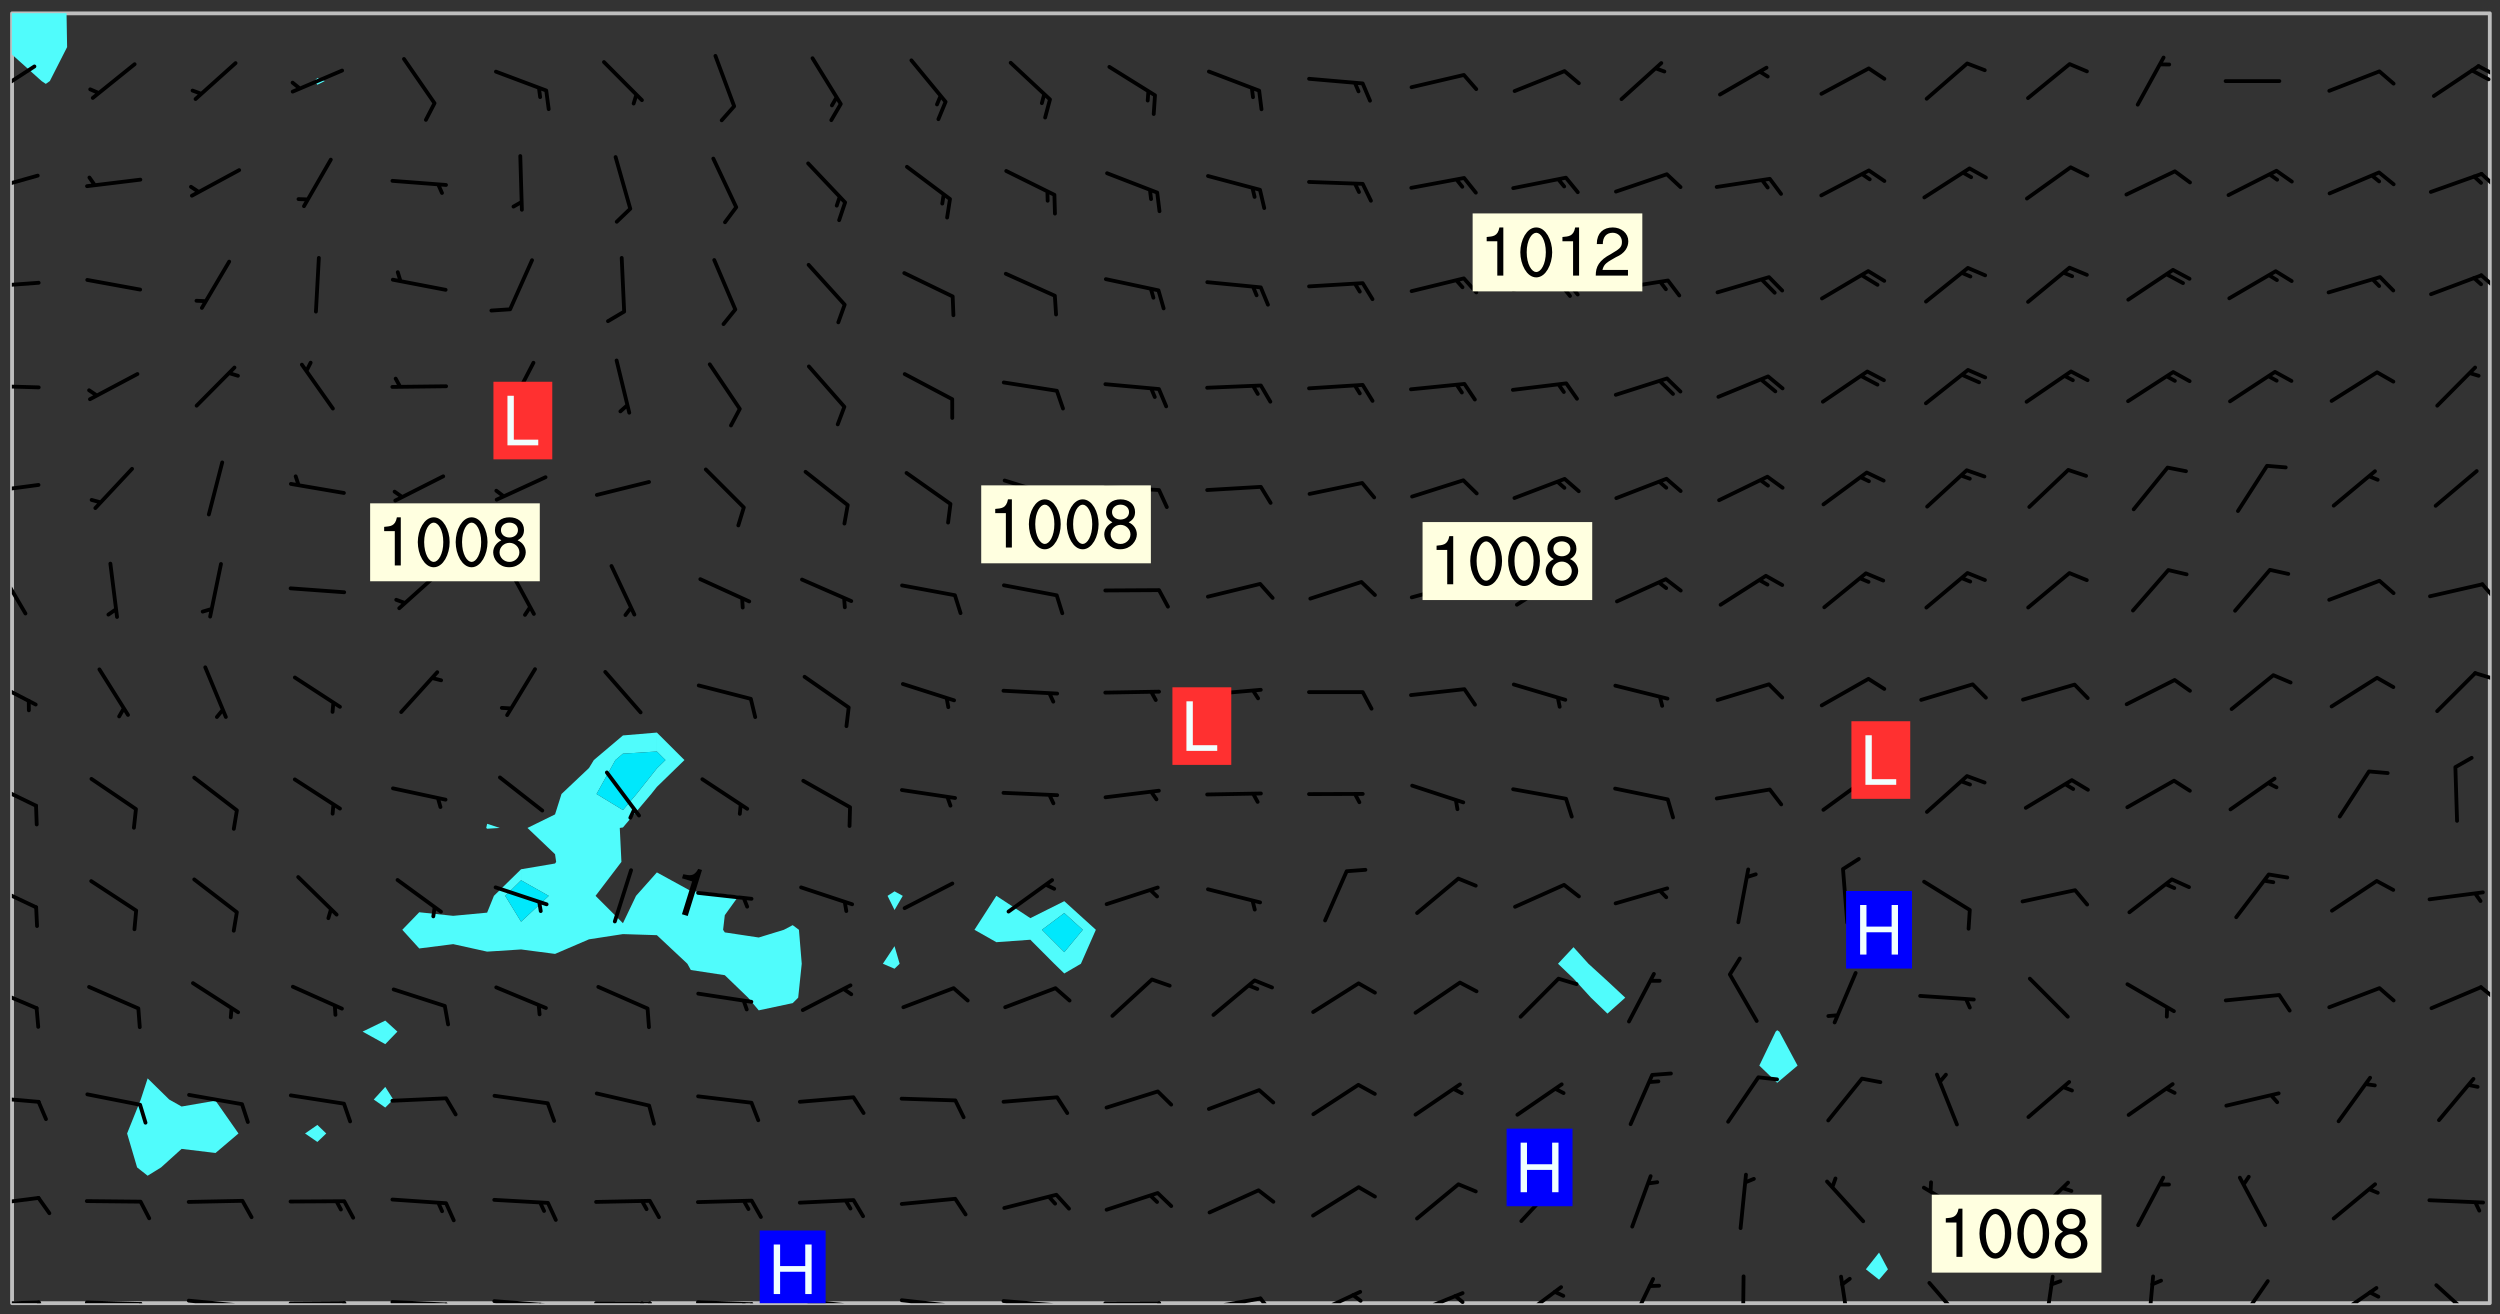 <svg xmlns="http://www.w3.org/2000/svg" role="img" xmlns:xlink="http://www.w3.org/1999/xlink" viewBox="142.45 309.95 326.84 171.84"><rect x="142.45" y="309.95" width="326.84" height="171.84" fill="#333333" stroke="none"/><defs><clipPath id="a"><path d="M144 317h1v163.328h-1zm0 0"/></clipPath><clipPath id="b"><path d="M144 311.672h1V318h-1zm0 0"/></clipPath><clipPath id="c"><path d="M144 311.672h324v168.656H144zm0 0"/></clipPath><clipPath id="d"><path d="M144 311.672h8V321h-8zm0 0"/></clipPath><clipPath id="e"><path d="M467 311.672h1v168.656h-1zm0 0"/></clipPath><clipPath id="f"><path d="M144 479h4v1.328h-4zm0 0"/></clipPath><clipPath id="g"><path d="M147 479h2v1.328h-2zm0 0"/></clipPath><clipPath id="h"><path d="M153 479h9v1.328h-9zm0 0"/></clipPath><clipPath id="i"><path d="M160 480h3v.328h-3zm0 0"/></clipPath><clipPath id="j"><path d="M166 479h9v1.328h-9zm0 0"/></clipPath><clipPath id="k"><path d="M173 480h3v.328h-3zm0 0"/></clipPath><clipPath id="l"><path d="M180 480h8v.328h-8zm0 0"/></clipPath><clipPath id="m"><path d="M187 480h2v.328h-2zm0 0"/></clipPath><clipPath id="n"><path d="M193 479h9v1.328h-9zm0 0"/></clipPath><clipPath id="o"><path d="M200 480h3v.328h-3zm0 0"/></clipPath><clipPath id="p"><path d="M206 479h9v1.328h-9zm0 0"/></clipPath><clipPath id="q"><path d="M213 480h3v.328h-3zm0 0"/></clipPath><clipPath id="r"><path d="M212 480h2v.328h-2zm0 0"/></clipPath><clipPath id="s"><path d="M220 480h8v.328h-8zm0 0"/></clipPath><clipPath id="t"><path d="M227 480h2v.328h-2zm0 0"/></clipPath><clipPath id="u"><path d="M226 480h2v.328h-2zm0 0"/></clipPath><clipPath id="v"><path d="M233 479h8v1.328h-8zm0 0"/></clipPath><clipPath id="w"><path d="M240 480h3v.328h-3zm0 0"/></clipPath><clipPath id="x"><path d="M239 480h2v.328h-2zm0 0"/></clipPath><clipPath id="y"><path d="M246 479h9v1.328h-9zm0 0"/></clipPath><clipPath id="z"><path d="M253 480h3v.328h-3zm0 0"/></clipPath><clipPath id="A"><path d="M260 479h8v1.328h-8zm0 0"/></clipPath><clipPath id="B"><path d="M267 480h2v.328h-2zm0 0"/></clipPath><clipPath id="C"><path d="M273 479h8v1.328h-8zm0 0"/></clipPath><clipPath id="D"><path d="M280 480h2v.328h-2zm0 0"/></clipPath><clipPath id="E"><path d="M286 480h9v.328h-9zm0 0"/></clipPath><clipPath id="F"><path d="M293 480h3v.328h-3zm0 0"/></clipPath><clipPath id="G"><path d="M300 479h8v1.328h-8zm0 0"/></clipPath><clipPath id="H"><path d="M306 479h4v1.328h-4zm0 0"/></clipPath><clipPath id="I"><path d="M313 478h8v2.328h-8zm0 0"/></clipPath><clipPath id="J"><path d="M319 479h2v1.328h-2zm0 0"/></clipPath><clipPath id="K"><path d="M326 478h8v2.328h-8zm0 0"/></clipPath><clipPath id="L"><path d="M332 479h2v1.328h-2zm0 0"/></clipPath><clipPath id="M"><path d="M340 477h7v3.328h-7zm0 0"/></clipPath><clipPath id="N"><path d="M355 476h4v4.328h-4zm0 0"/></clipPath><clipPath id="O"><path d="M370 476h1v4.328h-1zm0 0"/></clipPath><clipPath id="P"><path d="M382 476h3v4.328h-3zm0 0"/></clipPath><clipPath id="Q"><path d="M394 477h6v3.328h-6zm0 0"/></clipPath><clipPath id="R"><path d="M409 476h3v4.328h-3zm0 0"/></clipPath><clipPath id="S"><path d="M423 476h2v4.328h-2zm0 0"/></clipPath><clipPath id="T"><path d="M434 477h6v3.328h-6zm0 0"/></clipPath><clipPath id="U"><path d="M447 478h7v2.328h-7zm0 0"/></clipPath><clipPath id="V"><path d="M460 477h7v3.328h-7zm0 0"/></clipPath><clipPath id="W"><path d="M144 466h4v2h-4zm0 0"/></clipPath><clipPath id="X"><path d="M144 453h4v2h-4zm0 0"/></clipPath><clipPath id="Y"><path d="M144 438h4v5h-4zm0 0"/></clipPath><clipPath id="Z"><path d="M466 438h2v3h-2zm0 0"/></clipPath><clipPath id="aa"><path d="M144 425h4v4h-4zm0 0"/></clipPath><clipPath id="ab"><path d="M144 411h4v5h-4zm0 0"/></clipPath><clipPath id="ac"><path d="M144 398h4v5h-4zm0 0"/></clipPath><clipPath id="ad"><path d="M465 397h3v2h-3zm0 0"/></clipPath><clipPath id="ae"><path d="M144 383h3v8h-3zm0 0"/></clipPath><clipPath id="af"><path d="M466 386h2v3h-2zm0 0"/></clipPath><clipPath id="ag"><path d="M144 373h4v2h-4zm0 0"/></clipPath><clipPath id="ah"><path d="M144 360h4v1h-4zm0 0"/></clipPath><clipPath id="ai"><path d="M144 346h4v2h-4zm0 0"/></clipPath><clipPath id="aj"><path d="M466 345h2v3h-2zm0 0"/></clipPath><clipPath id="ak"><path d="M144 332h4v4h-4zm0 0"/></clipPath><clipPath id="al"><path d="M466 332h2v3h-2zm0 0"/></clipPath><clipPath id="am"><path d="M144 318h4v5h-4zm0 0"/></clipPath><clipPath id="an"><path d="M466 318h2v3h-2zm0 0"/></clipPath><clipPath id="ao"><path d="M465 318h3v3h-3zm0 0"/></clipPath><clipPath id="ap"><path d="M241 470h10v10.328h-10zm0 0"/></clipPath><g id="aq" clip-path="url(#clip1)"><path fill="#fff" fill-opacity="0" fill-rule="evenodd" d="M0 0h1000v1000H0zm0 0"/><path fill="#d3d3d3" fill-opacity="0" fill-rule="evenodd" d="M162.152 355.867l-.234.293.059.234.117.172.176.234.293.348.113.059.117-.172.059-.234.176-.176.465-.176h.699l.234.293.289.816.059.176.176.23.352.234.699.699.172.176.234.348.234.41.289.582.41.465.23.234.234.176.117.23.176.293.172 1.164v.234l.059.289.059.117.117.117.348.41.117.172.176.176.176.234.117.172.172.352.059.234.234.406.234-.059-.176.176-.059.93h-.582l-.234-.113-.348.113-.117.117-.059.293-.059.176-.117.172-.465.293-.059.234-.059.113v.645l.059.172v.41l.059.059v.406l.059.406.117.176.059.059.23.641-.059.293v.699l-.059.582v.234l-.059.23-.055.352v1.922l.055.117h.426l-.367.117-.023.352.891 1.168 1.742.539 1.34.359v.539l.09.809.535.715 1.52.27.891-.086.09 1.164.535.18 1.16-.18 2.055-.984 1.16-.363 1.879-.176 1.695-.18-.18.719-1.516.086-1.25.09-.805.27-1.074.809.27.719.535.898-.18.625-.266.809.266 1.078.625.898.805.18 1.25-.18-.266.723.098.504.055.293v.172l.059.293v.406l.176.117.352.117h.406l.293-.176.113-.117.059-.117.117-.23.059-.176.352-.465.23-.176.176-.059.176.059.059.176.117.988.055.469.059.172.117.234.176.059.816.059h.289l.117.234.059.406.059.352v1.105l.117.293.117.348.289.699.176.352.582.754.352.176.172.059.469.234.641.465.348.234.293.176.293.055.23.062.816.348.293.176.113.172.352.352.117.176.523.641v.289l.059.352v.348l.059.352.059.289.117.059.172.059h.176l.582.234.176.117.176.289.176.234.113.234.293.23.117.117v.41l.059.055.289.234.234.117.059.117.117.172.059.117.23.234.059.176.234.059.117.059-.117.113-.059.117v.117l-.117.293-.117.289v.582l.176.117.117.059.059.117.117.117.113.059.176.348.059.352.059.406v.176l-.059.176-.117.699v.172l.117.176.293.293h.406l.176.117.117.172.117.293v.234h-.527l-.23-.234h-.234l-.176.059-.059.699.059.348.117.176.176.41.117.23.289.469.176.055h.523l.234.059.758.641.059.293v.234l.059.059.23.348v.352l-.117.172v.293l.293.289.293.176.172.059.293.176.293.117.582.406.289.234.293.176.219.16.016.012.23.176.641.523.176.234.117.176.176.176.113.172v.641l.117.176.469.117.582.117.234.059.23.113.293.117.113.059.586.352.289.172.176.062.176.055.176.059.699.352.289.176.234.055.289.176.234.117.641.406.293.117.172.059.234.059.41.059.23.059.234.117.059.172-.41.176.469.059.059.293.113.234.176.055.234.059.176.059.406.117.641.234.117.172.059.234v.176l-.059.117-.059.406.234.234.117.059.348.117.641.23.176.117.289.117.176.176.234.465.582 1.105.176.176.348.176.176.117.352.117 1.047.523.234.059.465.113.293.059.465.176.758.582.234.234.348.465.176.176.289.234.816.699.293.176.289.289.293.176.293.289.695.641.176.176.293.234.289.234.469.289.641.582.348.234.234.293.348.348.352.465.934.992.348.406.117.176.234.059.113.117.645.176.23.113.234.059.293.176.23.117.934.699.406.406.234.176.406.176.234.117.816.348.348.234.234.117.293.289.23.117.758.352.352.172.23.059.293.117.234.059.871.176h.816l.469.23.172.059.875.699.465.117.293.059.176.059.23.059.469.059.348.059.352.059.406.059h.293l.172.059v.23l.176.176h.293l.348.059.352.059.699.117h.641l.465-.234.293-.176.172-.117.41-.172.289-.176.934-.465.469-.293.523-.293.465-.172.465-.176 1.051-.465.289-.117.41-.117.289-.117.527-.176 1.516-.699.582-.348.289-.059.293-.059.348-.117.875-.23.352-.117h.113l.234-.059.875-.234.234-.059h.812l.352-.059.816-.117.172-.059.352-.055.293-.059.23-.059.816-.176.176-.059h.348l.234-.059.465-.117.758-.172.234-.059h.348l.41-.117.289-.059 1.285-.059h.289l.41-.059.23-.059h.176l.875-.117h.406l.41-.117h.348l.352-.113.871-.059h1.75l1.047.289.41.117.289.117.352.117.289.117 1.051.172.289.059h.293l.293.059.172.059.41.059.172.059.117.059h.117l.117.059.352.059h.113l.41.066 1.922.395 1.926.395 1.52.449 1.695.719 2.145.805 1.605-.719 1.43-.805 1.16-1.078 1.25-.449 3.035-.719 1.875-.359 2.145-1.348 2.234-1.254 2.5-1.258 1.695-.449 1.785-.18 1.16-.27.625.539 1.34-.27.715-.988.984-1.344.445-.18.805-.359 1.875-.539 1.785-.449 1.25-.27 1.16-.09 1.699-.09 1.961-.27 1.25-.09h.539l.625-.09h.891l2.145-.18 2.41-.18 2.59-.09 1.695.18 1.609.09 1.43.359 1.16.719 1.875.988 1.16 1.527.266.715.629.09.355.898.535.539.535 1.527 1.074.359h.535l-.805.535.09 1.707.715 2.695.891.805.895.988.715 1.258 1.785.539 1.52-.18.355 1.344 1.609-.805.98-.539.27.27.316-.215.219-.145.801.449.449-.359h.355l.535-.27.539-.719.535-.27.625-.988 1.16.449.84.371 1.395.617 1.695-.18h1.605l1.785.09.18-1.707.535-1.344.805.27.492.848.402.406-.09.539v.359l.715.449.711-.27h1.43l.359.988.445 1.258.715 1.344 1.25.629 1.695.629.715-.18.18-.539.98-.09.449.359.086 1.258-.266.629-.535.18v.539l.715.984.266.539.984.988.801 1.078-.266.359-.09.898-.625 2.332-.355 2.066-.09 1.793-.18.719-.09.539v1.438l-.98 1.883-.359 1.707-.535.898-.805 1.168-.266.539 2.055 1.254.086.359-.355.539-.09-.18v.809l.09 1.438-.445.715-1.074.094-.266.715.535.898.805.719 1.16.809 1.34.27.445.359-.355.449-1.789-.09-1.25-.449-.715-.719-.625-.09-.176 3.59-.188 1.309h89.359V311.703h-55.27v49.082l.762.125 3.289.543 2.023 2.836v2.754l2.352.332 2.348.332h4.051l-1.379 4.16-2.023.707-2.023.703-.543.344-2.594 1.617-.188.117-2.023-2.078-.73-2.742-2.672-2.078-1.375-3.5-.066-.082-1.957-2.672 2.75-1.418v-49.082H294.422v91.414l.117.031.133.012.074.074.105.047.09.059.086.059.09.059.297.297.059.09.031.117.027.117.016.137-.031.117-.059.09-.059.086-.043.105-.047.102-.027.121v.145l.176.27.148.148.074.086.074.074.043.105.062.09.059.086.043.105.059.09.047.102.043.105.059.086.117.18.074.074.062.086.059.09.043.105.059.09.059.086.062.09.059.09.043.102.117.18.074.074.059.086.074.074.09.059.105.047h.148l.133-.016.133.016.102-.047.074-.074.047-.102-.016-.133v-.148l-.047-.105-.027-.117-.047-.102-.027-.121-.043-.102-.062-.09-.043-.102-.043-.105-.031-.117-.016-.133-.012-.137.086-.059.059-.086.121-.031.043.105.016.133v.117l.059.102.059.09.09.059.148.148.059.09.043.105-.012.102.086.059.105.047.086.059.09.059.074.074-.117.027-.105.047-.086.059-.074.074-.059.09-.062.086-.027.121-.047.102-.043.105-.031.117-.012.133-.016.133v.148l.027.117.047.105.043.102.059.09.074.074.09.059.074.074.09.059.059.09.043.105.047.102.117.031.133.016h.148l.117-.031.105.043.043.105.047.102.027.121L299.5 410l.027.117.031.121.027.117.105.043.102.047.133-.016.148.148.062.086.074.074.07.074.09.062.105.043.102.043.117.031.137.016.117-.031.074-.074.027-.117-.012-.133-.031-.121-.027-.117.043-.105h.117l.09.062.117.027h.148l.133.016h.148l.133.016.133-.016h.148l.133-.016.133-.012.137.012.117-.027.133-.016.191-.059-.059.176-.016.133-.027.121-.016.133-.059.086-.133.016-.105.047-.105.043-.117.031-.117.027-.266.031h-.148l-.133.016-.074.074.059.086.148.148.117.18.074.07.09.062.09.059.086.059.09.059.102.043.105.062.105.043.086.059.105.047.102.043.18.117.059.09-.043.102-.047.105.016.133.223.223.059.09.043.102.031.121.043.102.016.133.031.117.012.137.031.117.148.148.102.043.105.043.117.031.133.016.137.016h.117l.117-.031.09-.059.043-.105.047-.102.043-.105.031-.117.012-.133v-.148l-.012-.133-.016-.133-.031-.117-.043-.105-.047-.105-.043-.102-.043-.105-.016-.133.016-.133.027-.117.031-.117.027-.121.047-.102.09-.059.086-.062.074-.074.09-.059.223-.223.059-.086.074-.074.117-.18.059-.086v-.148l-.074-.074-.102-.047-.105-.043-.102-.043-.059-.09-.047-.105-.027-.117.09-.059.117-.031.102-.043.18-.117.148-.148.012-.133-.012-.105-.09-.059-.133.016h-.148l-.133.016-.133-.016-.121-.031-.086-.059-.074-.074-.059-.09-.062-.086-.117-.18-.059-.086.031-.121.086-.059.121-.031.059-.086v-.121l-.031-.117-.059-.09-.059-.086-.047-.105-.027-.117-.016-.133.059-.09.074-.074.09-.059.117-.18.074-.074.059-.086.148-.148.121-.031.133-.016.133.016.074.074.043.105.016.133-.031.117-.117.031-.133.012-.148.148-.043.105-.047.102-.027.121-.031.117v.148l.031.117.043.105.059.09.074.07.074.074.117.031.121.027.117-.027.133-.016h.117l.09.059.074.074.047.105.059.086.102.047.133.016.105.043.086.059-.012.105-.074.074-.18.117-.059.09-.09.059-.07.074-.074.074-.062.09-.027.117-.016.133.016.133-.016.133v.148l.016.133.027.117.031.121.074.074.09.059.086.059.09.059.117.031v.086l-.102.047-.09.059-.266.031-.117.027h-.148l-.105.043-.102.047-.059.09-.062.234-.012.133-.031.121-.016.133v.293l-.012.133.012.137.016.133.133.016.133.012.121.031.086.059.074.074.047.105.043.102.016.133v.445l-.016.133v.445l.031.266.027.117.016.133.031.117.086.211.031.266v.148l-.031.117-.027.117-.031.121-.027.117-.031.117-.031.121-.012.133-.016.133.09.059.117-.031.102.016.047.105-.031.266v.441l-.043.105-.047.105-.043.102-.043.105-.059.086-.031.121-.043.117-.031.117-.016.133.016.133.059.09.105.047.086.059.059.086-.012.137-.031.117-.043.102v.445l-.016.133v.148l-.031.117-.043.105-.027.117-.047.105-.043.102-.031.121-.027.117-.031.133-.031.117-.027.117-.043.105-.031.117-.031.121-.012.133-.016.133v.297l.027.117v.148l.047.398.027.117.059.09.121.031h.148l.133-.016.059.09v.117l-.059.09-.09.059-.102.043-.105.047-.09.059-.086.059-.137.016-.117-.031-.133-.016-.102.047-.062.086-.012.137-.016.133-.031.117-.027.117-.016.133-.031.121v.297l.016.133.031.117v.148l.012.133v.148l-.027.117-.047.102-.027.121-.031.117-.059.09-.074.074-.102.043-.105.047-.117.027-.121.031-.102-.047.059-.086.105-.047.027-.117.031-.117.027-.121.031-.117v-.148l.016-.133-.031-.117-.043-.105-.105.016-.074.074-.102.043-.09.062-.074.074-.043.102-.016.133-.031.117L304.25 426l-.031.117-.027.117-.031.121-.027.117-.031.117-.043.105-.09.059h-.09l-.117-.031-.031-.086.016-.137-.031-.117v-.148l-.012-.133v-.148l-.062-.234-.027-.121-.043-.102-.047-.105-.059-.086-.059-.09-.043-.105-.062-.086-.148-.148-.07-.074-.105-.047-.105-.043-.102-.043-.297-.297-.09-.074-.086-.059-.105-.043-.09-.062-.086-.059-.105-.043-.09-.059-.086-.062-.074-.07-.105-.047-.086-.059-.105-.043-.09-.062-.102-.043-.105-.043-.086-.059-.105-.047-.105-.043-.102-.047-.09-.059-.102-.043-.105-.043-.09-.062-.117-.027-.133-.016-.133.016H299.75l-.133.016-.117-.031-.09-.059-.074-.074-.09-.059-.102-.047h-.148l-.121-.027-.102-.043-.074-.074-.117-.18-.09-.059-.102-.043-.09-.062-.105-.043-.09-.059-.086-.059-.105-.047-.059-.086-.059-.09-.043-.105-.047-.102-.074-.074-.086-.059-.074-.074-.09-.059-.223-.223-.043-.105-.031-.266.105-.043h.145l.105.043.074.074.09.059.086.059.105.047.09.059.148.148.07.074.148.148.062.086.074.074.086.059.074.074.09.062.09.059.086.059.27.176.102.047.105.043.102.043.047-.074.059-.086.074-.074.07-.074.105.043.074.074.059.09.043.102.047.105.043.105.121.027.117-.027.074-.09.043-.105.059-.09.074-.074.105-.043.117-.027.133.012.09.059.148.148.059.09.043.105.047.102.043.105.043.102.105.047.105.043.133.016.086-.059.059-.09.074-.074.105-.043.117.027.105.047.102.043.105.043.102.047.18.117v.117l-.016.133.016.133.016.137.059.086.102.047.121.027.117.031h.148l.117-.031.059-.09.18-.117.059-.09.074-.074.059-.086.117-.18.18-.117.117.031.09.059.043.074-.016.133v.117l.09.059h.148l.133-.016.133-.012.266-.031.105-.043.117-.031.121-.027.074-.074.07-.074.062-.09-.016-.105-.047-.102-.102-.043-.105-.016-.117.027-.266.031h-.148l-.074-.074-.09-.059-.117-.031-.117-.027-.133-.016h-.148l-.133.016h-.297l-.105-.047-.148-.148-.043-.102-.059-.09.223-.223.086-.059.105-.043.117-.031.133-.016.133.016.137.016.102.043.133-.012.09-.062.102-.043.062-.09-.047-.102-.09-.059-.117-.031-.102-.043-.059-.09-.062-.09v-.117l.016-.133.105-.047.074-.07v-.121l-.09-.059-.031-.117.09-.059.074-.074.043-.105.059-.09.047-.102.016-.133v-.148l-.047-.105-.043-.102-.09-.059-.133-.016-.102-.043-.137-.016-.117-.031h-.445l-.133-.016-.133-.012-.133-.016-.117-.031h-.148l-.133-.016-.133-.012-.266-.031-.121-.043-.086-.059-.074-.074v-.148l.012-.133.105-.047.102-.043.133-.016h.152l.133-.016h.293l.121.031.102.043.09.059.234.062.121-.047.09-.059.102-.043.133-.016.105.043.102.047.133.012.121-.027h.145l.121-.031.117-.027.105-.047.074-.074.086-.059.148-.148.059-.086.047-.105.027-.117.016-.105-.102-.043-.09-.059-.117-.031-.105-.043-.09-.062-.074-.086-.074-.074-.102-.043-.105-.047-.102-.043-.059-.09-.047-.102-.086-.211-.062-.086-.059-.09-.074-.074-.086-.059h-.27l-.117.031-.09.059-.102.043-.133.016-.105-.016-.027-.117-.062-.09-.117-.031-.102-.043-.148-.148-.031-.117-.016-.105.074-.074.18-.117.117-.027.117-.031.137.016.102.043.105.043.102.047.105.043.117.031.133.016.117.027.133.016.105-.016.09-.059-.074-.074-.105-.043-.074-.074-.074-.09-.148-.148-.086-.059-.09-.059-.074-.074-.09-.059-.102-.047-.121-.027-.102-.047-.105-.043-.117-.031-.102-.043-.121-.031h-.148l-.117.031-.105.043-.086.062-.18.117-.086.059-.09.059-.105.047-.086.059-.105.043-.102.043-.105.047-.074.074-.059.09-.059.086-.047.105-.059.086-.074.074-.133-.012-.117-.031h-.117l-.074.074-.09.059-.074.074-.09.059-.086.059-.105.047-.102.043-.137.016-.102-.043-.148-.148-.105-.047h-.086l-.105.047-.102.043-.121.031-.117-.031-.074-.074v-.117l.031-.121.074-.07.059-.09.074-.074.117-.031.105-.043h.293l.133-.016.137-.016.102-.043.09-.059.102-.047.09-.059.133-.012.09.059.133.012.09-.059.086-.059.105-.043.09-.059.086-.062.09-.059.148-.148.059-.086.059-.09.105-.043.133-.016.117.027.121.031.059-.059.059-.09.031-.266.027-.117.105.012.133.016.102-.043.09-.059.059-.09.074-.074.059-.09.047-.102.012-.133-.012-.133-.047-.105-.148-.148-.059-.09-.059-.086-.043-.105v-.445l.016-.133v-.148l.012-.133-.059-.059-.09.059-.102-.043-.18-.117-.086-.059-.062-.09-.059-.09-.074-.074-.086-.059-.121.031-.102.012-.105.047-.086.059-.105.043-.148.148-.09.059-.086.059-.09.062-.105.043-.133.016v-.121l.105-.043.117-.031.074-.07.043-.105v-.148l-.027-.117-.148-.148-.133-.016h-.148l-.117.031-.105.043-.102.043-.09.062-.117.027-.074-.074.012-.133-.043-.102-.043-.105-.09-.059-.117.027-.121.031-.117.031-.102.043-.121.031-.102.043-.105.043-.09.059-.102.016v-.117l.016-.133-.059-.09-.074.043-.148.148-.059.09-.074.074-.047.105-.043.102-.074.074-.059.09-.074.074-.059.086-.074.074-.09.062-.074.07-.074.074-.102.016-.133.016-.105-.043v-.121l.148-.148.043-.102.059-.09.047-.102.043-.105.059-.09.031-.117.043-.102.031-.121.027-.117.047-.105.043-.102.043-.105.074-.07.09-.062.09-.059.102-.043h.297l.266-.031.105-.043-.074-.074-.117-.031-.105-.043-.09-.059-.102-.047-.09-.059-.102-.043-.105-.043-.09-.062-.086-.059-.105-.043-.102-.043-.121-.031-.117-.031-.102-.043L297.5 410.25l-.102-.043-.09-.059-.043-.105-.016-.133.102-.043.133-.016.137.016.133-.016.102-.043.059-.09.016-.105-.09-.059-.074-.074-.102-.043-.09-.059-.148-.148-.043-.105-.016-.133v-.293l-.059-.09-.09-.059-.074-.074-.043-.105-.031-.117-.059-.09-.074-.074-.117-.027-.074-.074-.09-.059-.09-.062-.086-.059-.074-.074-.059-.086-.047-.105-.086-.059-.148-.148-.195-.059-.133.016-.102.043-.074.074-.047.102-.043.105-.059.09-.059.086-.297.297-.09.059h-.086l-.062-.086-.043-.105.031-.117.059-.09.027-.117-.012-.133-.09-.062-.105.047-.117.027-.117.031-.27.176-.102.047-.117.027-.105.047-.09.059-.102.043-.059-.086-.047-.105.016-.133.047-.105.07-.074.074-.07.059-.09v-.148l-.043-.105h-.238l-.102.047-.031.117-.027.117-.031.121-.074.043-.133.016-.074-.047-.043-.102-.043-.105-.047-.102-.043-.105-.121.031-.102.043-.133.016-.117.031-.105.043-.09.059-.102.047-.121.027-.133.016-.102-.043-.059-.09-.047-.105-.043-.102-.043-.105v-.117l.059-.09.086-.059.18-.117.102-.047.105-.043.105-.059.102-.043.09-.062.102-.043.105-.059.102-.047.09-.059.105-.043.102-.043.09-.062.102-.043.137-.016.117.031.102.043.121.031.102.043.105.047.102.043.105.043.102.047.105.043.102.043.105.047.086.059.105.043.117.031.105.043.102.047.09.059.105.043.102.043.105.047.117.027.102.047.121.027h.148l.086-.059.016-.102.059-.09-.027-.117-.074-.074-.117-.18-.074-.074-.09-.074-.18-.117-.086-.059-.105-.043-.102-.047-.27-.176-.059-.09-.074-.074-.059-.09-.043-.102-.031-.117-.016-.137v-.562l-.012-.133-.016-.133-.031-.117-.016-.133-.012-.133-.031-.121-.223-.223-.059-.086-.016-.105.031-.117.133-.016v-91.414H172.992v1.453l-.059.234-.352 1.051-.172.523-.117.348-.176.41-.117.172-.234.293-.23.059h-.352l-.117.059-.23.406v.293l.117.176.23.23.117.234.641.758.293.465.176.234.23.352.234.348.641.816.176.465.172.41.117.695.176.469.117 1.398.059.465v.875l.117 1.047v4.781l-.059.465-.352 1.281-.176.523-.113.41-.352.93L172.934 336l-.234.582-.117.176-.172.348-.176.406-.352.816-.059.293-.113.293-.117.289-.059.176-.117.875-.059.406-.059.117-.059.176-.059.172-.23.527-.117.172v.234l-.117.234-.059.172-.176.586v.289l-.059.176v.293l-.059.113-.059.527v.172l-.055.234v2.621l-.176.816-.117.176-.176.234-.117.172-.113.234-.586.934-.23.289-.293.465-.176.234-.289.352-.352.699-.113.23-.176.41-.176.23-.406.527-.816.699-.293.172-.289.234-.176.117-.176.176-.523.406-.527.176-.172.176-.234.055-.641.176h-.758m12.211 31.023l-1.074.449.359.895 1.25-.715.445-.539-.98-.09"/><path fill="#d3d3d3" fill-opacity="0" fill-rule="evenodd" d="M201.508 416.598h-.895l.449.629.98.359.805-.09.445-.988-.176.09-.715-.355-.895.355m154.621 59.07l-.059-.523v-.293l.113-.293.059-.23.469-.469h.113l.117-.113.117-.059h.176l.234-.059h.348l.234.059.117.059.23.172.059.176.117.582v.293l-.117.176-.172.289-.176.176-.527.523-.23.234-.117.059h-.176l-.117-.059-.406-.293-.176-.117-.117-.059-.059-.113-.055-.117m6.641-10.957l-.059-.172v-1.109l.059-.172.176-.059.172-.059h.176l.234-.059.117.059.059.699-.059.172-.117.176-.117.059-.234.523-.113.059h-.234l-.059-.117m9.613-14.391l-.117-.176v-.699l.293-.875.117-.172.176-.352.113-.23.117-.293.352-.758.117-.23.172-.234h.176l.117-.059h.641l.117.059.234.234.172.113.352.293.117.117.113.176v.113l.117.059.117.117v.699l-.059.176v.23l-.059.176-.348 1.051-.117.23-.117.234-.117.059-.23.234-.641.289h-.875l-.41-.117-.641-.465"/><path fill="none" stroke="#bebebe" stroke-linecap="round" stroke-linejoin="round" stroke-miterlimit="10" stroke-width=".5" d="M467.957 311.695H144.027v168.625h323.93v-168.625"/><g clip-path="url(#a)"><path fill="#fff" fill-opacity="0" fill-rule="evenodd" d="M144 475.891v4.438h.004H144V317.062v158.828"/></g><g clip-path="url(#b)"><path fill="#50fcfc" fill-rule="evenodd" d="M144 316.109v.953-5.391h.004H144v4.438"/></g><g clip-path="url(#c)"><path fill="#fff" fill-opacity="0" fill-rule="evenodd" d="M144.004 480.328V317.066l3.883 3.48.551.371.527-.371 2.258-4.438-.074-4.438h10.605V450.934l-.902 2.766-1.785 4.438 1.309 4.438 1.379 1.086 1.758-1.086 2.68-2.422 4.438.535 3-2.551-3-4.289-4.438.766-1.617-.914-2.82-2.766V311.672h22.191v8.484l-.395.391.395.484v135.988l-1.613 1.117 1.613 1.109 1.16-1.109-1.16-1.117V321.031l.969-.484-.969-.391v-8.484h8.875v131.707l-2.965 1.441 2.965 1.641v5.586l-1.504 1.652 1.504 1.051 1.047-1.051-1.047-1.652v-5.586l1.586-1.641-1.586-1.441V311.672h13.316v105.977l-.117.543.117.105 1.66-.105-1.66-.543V311.672h22.191v94.051l-4.438.375-3.805 3.219-.633 1.039-3.594 3.398-.844 2.668-3.605 1.77 3.605 3.434.145 1.004-.145.211-4.441.754-3.551 3.477-.887 2.195-4.438.418-4.438-.469-2.215 2.293 2.215 2.441 4.438-.566 4.438.98 4.438-.285 4.441.582 4.438-1.906 4.438-.684 4.438.141 3.984 3.734.453.82 4.441.676 3.047 2.941 1.391 1.656 4.438-.945.719-.711.465-4.438-.367-4.438-.816-.609-1.152.609-3.285 1.008-4.438-.668-.223-.34.223-1.914 1.816-2.523-1.816-.184-4.441-.449-4.438-2.434-2.727 3.066-1.711 3.578-3.582-3.578 3.383-4.441-.215-4.438.414-.062 3.699-4.375.738-.93 3.605-3.508-3.605-3.594v-94.051h31.07v114.809l-.914.59.914 1.852v4.727l-1.527 2.297 1.527.652.668-.652-.668-2.297v-4.727l1.078-1.852-1.078-.59v-114.809h13.312V427.062l-.004.008-2.859 4.438 2.863 1.621 4.441-.32 3.125 3.137 1.312 1.273 2.176-1.273 1.953-4.438-4.129-3.742-4.438 2.219-4.438-2.914-.004-.008V311.672h75.453v122.109l-2.027 2.164 2.027 1.938 2.281 2.5 2.156 2.082 2.328-2.082-2.328-2.172-2.484-2.266-1.953-2.164V311.672h26.629v132.965l-.199.184-2.137 4.441 2.336 2.25 2.664-2.25-2.383-4.441-.281-.184V311.672h13.316v162.035l-1.723 2.184 1.723 1.363 1.164-1.363-1.164-2.184V311.672h79.887v168.656H144.004"/></g><g clip-path="url(#d)"><path fill="#50fcfc" fill-rule="evenodd" d="M147.887 320.547l-3.883-3.48v-5.395h7.145l.074 4.438-2.258 4.438-.527.371-.551-.371"/></g><path fill="#50fcfc" fill-rule="evenodd" d="M160.375 462.574l-1.309-4.438 1.785-4.438.902-2.766 2.82 2.766 1.617.914 4.438-.766 3 4.289-3 2.551-4.438-.535-2.68 2.422-1.758 1.086-1.379-1.086m23.57-3.328l-1.613-1.109 1.613-1.117 1.16 1.117-1.16 1.109m0-138.215l-.395-.484.395-.391.969.391-.969.484m8.875 125.43l-2.965-1.641 2.965-1.441 1.586 1.441-1.586 1.641m0 8.289l-1.504-1.051 1.504-1.652 1.047 1.652-1.047 1.051m4.441-20.801l-2.215-2.441 2.215-2.293 4.438.469 4.438-.418.887-2.195 3.551-3.477v1.441L208.5 427.07l2.074 3.383 3.617-3.383-3.617-2.035v-1.441l4.441-.754.145-.211-.145-1.004-3.605-3.434 3.605-1.77.844-2.668 3.594-3.398.633-1.039 3.805-3.219 4.438-.375v2.477l-4.438.281-.988.836-2.465 4.438 3.453 2.102 1.777-2.102 2.66-3.348 1.121-1.09-1.121-1.117v-2.477l3.605 3.594-3.605 3.508-.738.93-3.699 4.375-.414.062.215 4.438-3.383 4.441 3.582 3.578 1.711-3.578 2.727-3.066 4.438 2.434 4.441.449 1.816.184-1.816 2.523-.223 1.914.223.34 4.438.668 3.285-1.008 1.152-.609.816.609.367 4.438-.465 4.438-.719.711-4.438.945-1.391-1.656-3.047-2.941-4.441-.676-.453-.82-3.984-3.734-4.438-.141-4.438.684-4.438 1.906-4.441-.582-4.438.285-4.438-.98-4.438.566m8.875-15.652l-.117-.105.117-.543 1.66.543-1.66.105"/><path fill="#00e8fc" fill-rule="evenodd" d="M210.574 430.453L208.5 427.07l2.074-2.035 3.617 2.035-3.617 3.383m13.316-14.598l-3.453-2.102 2.465-4.438.988-.836 4.438-.281 1.121 1.117-1.121 1.09-2.66 3.348-1.777 2.102"/><path fill="#50fcfc" fill-rule="evenodd" d="M259.398 436.598l-1.527-.652 1.527-2.297.668 2.297-.668.652m0-7.676l-.914-1.852.914-.59 1.078.59-1.078 1.852m13.312 4.207l-2.863-1.621 2.859-4.438.004-.008.004.008 4.438 2.914 4.438-2.219v1.551l-2.918 2.191 2.918 2.922 2.418-2.922-2.418-2.191v-1.551l4.129 3.742-1.953 4.438-2.176 1.273-1.312-1.273-3.125-3.137-4.441.32"/><path fill="#00e8fc" fill-rule="evenodd" d="M281.59 434.43l-2.918-2.922 2.918-2.191 2.418 2.191-2.418 2.922"/><path fill="#50fcfc" fill-rule="evenodd" d="M348.164 437.883l-2.027-1.938 2.027-2.164 1.953 2.164 2.484 2.266 2.328 2.172-2.328 2.082-2.156-2.082-2.281-2.5m26.629 13.629l-2.336-2.25 2.137-4.441.199-.184.281.184 2.383 4.441-2.664 2.25m13.316 25.742l-1.723-1.363 1.723-2.184 1.164 2.184-1.164 1.363"/><g clip-path="url(#e)"><path fill="#fff" fill-opacity="0" fill-rule="evenodd" d="M467.996 480.328H468V311.672h-.004H468v168.656h-.004"/></g><path fill="#fff" fill-opacity="0" fill-rule="evenodd" d="M227.988 430.266L233.566 432l2.953-9.516-5.578-1.73-2.953 9.512"/><path fill-rule="evenodd" d="M233.738 423.543l.488.148-1.867 6.012-.754-.23 1.332-4.289-1.324-.41.164-.531.555.102.258.023.242-.016.238-.074.227-.148.223-.242.219-.344"/><g clip-path="url(#f)"><path fill="none" stroke="#000" stroke-linecap="round" stroke-linejoin="round" stroke-miterlimit="10" stroke-width=".5" d="M147.512 480.223l-7.023.211"/></g><g clip-path="url(#g)"><path fill="none" stroke="#000" stroke-linecap="round" stroke-linejoin="round" stroke-miterlimit="10" stroke-width=".5" d="M147.512 480.223l1.215 2.133"/></g><g clip-path="url(#h)"><path fill="none" stroke="#000" stroke-linecap="round" stroke-linejoin="round" stroke-miterlimit="10" stroke-width=".5" d="M160.828 480.43l-7.023-.199"/></g><g clip-path="url(#i)"><path fill="none" stroke="#000" stroke-linecap="round" stroke-linejoin="round" stroke-miterlimit="10" stroke-width=".5" d="M160.828 480.43l1.09 2.199"/></g><g clip-path="url(#j)"><path fill="none" stroke="#000" stroke-linecap="round" stroke-linejoin="round" stroke-miterlimit="10" stroke-width=".5" d="M174.129 480.664l-6.996-.672"/></g><g clip-path="url(#k)"><path fill="none" stroke="#000" stroke-linecap="round" stroke-linejoin="round" stroke-miterlimit="10" stroke-width=".5" d="M174.129 480.664l.938 2.266"/></g><g clip-path="url(#l)"><path fill="none" stroke="#000" stroke-linecap="round" stroke-linejoin="round" stroke-miterlimit="10" stroke-width=".5" d="M187.457 480.305l-7.023.051"/></g><g clip-path="url(#m)"><path fill="none" stroke="#000" stroke-linecap="round" stroke-linejoin="round" stroke-miterlimit="10" stroke-width=".5" d="M187.457 480.305l1.168 2.156"/></g><g clip-path="url(#n)"><path fill="none" stroke="#000" stroke-linecap="round" stroke-linejoin="round" stroke-miterlimit="10" stroke-width=".5" d="M200.77 480.492l-7.02-.324"/></g><g clip-path="url(#o)"><path fill="none" stroke="#000" stroke-linecap="round" stroke-linejoin="round" stroke-miterlimit="10" stroke-width=".5" d="M200.77 480.492l1.051 2.215"/></g><g clip-path="url(#p)"><path fill="none" stroke="#000" stroke-linecap="round" stroke-linejoin="round" stroke-miterlimit="10" stroke-width=".5" d="M214.078 480.602l-7.004-.547"/></g><g clip-path="url(#q)"><path fill="none" stroke="#000" stroke-linecap="round" stroke-linejoin="round" stroke-miterlimit="10" stroke-width=".5" d="M214.078 480.602l.98 2.25"/></g><g clip-path="url(#r)"><path fill="none" stroke="#000" stroke-linecap="round" stroke-linejoin="round" stroke-miterlimit="10" stroke-width=".5" d="M213.059 480.523l.492 1.125"/></g><g clip-path="url(#s)"><path fill="none" stroke="#000" stroke-linecap="round" stroke-linejoin="round" stroke-miterlimit="10" stroke-width=".5" d="M227.402 480.34l-7.027-.02"/></g><g clip-path="url(#t)"><path fill="none" stroke="#000" stroke-linecap="round" stroke-linejoin="round" stroke-miterlimit="10" stroke-width=".5" d="M227.402 480.34l1.148 2.168"/></g><g clip-path="url(#u)"><path fill="none" stroke="#000" stroke-linecap="round" stroke-linejoin="round" stroke-miterlimit="10" stroke-width=".5" d="M226.383 480.336l.57 1.086"/></g><g clip-path="url(#v)"><path fill="none" stroke="#000" stroke-linecap="round" stroke-linejoin="round" stroke-miterlimit="10" stroke-width=".5" d="M240.715 480.457l-7.02-.258"/></g><g clip-path="url(#w)"><path fill="none" stroke="#000" stroke-linecap="round" stroke-linejoin="round" stroke-miterlimit="10" stroke-width=".5" d="M240.715 480.457l1.074 2.207"/></g><g clip-path="url(#x)"><path fill="none" stroke="#000" stroke-linecap="round" stroke-linejoin="round" stroke-miterlimit="10" stroke-width=".5" d="M239.695 480.422l.535 1.102"/></g><g clip-path="url(#y)"><path fill="none" stroke="#000" stroke-linecap="round" stroke-linejoin="round" stroke-miterlimit="10" stroke-width=".5" d="M254.016 480.699l-6.988-.742"/></g><g clip-path="url(#z)"><path fill="none" stroke="#000" stroke-linecap="round" stroke-linejoin="round" stroke-miterlimit="10" stroke-width=".5" d="M254.016 480.699l.914 2.277"/></g><g clip-path="url(#A)"><path fill="none" stroke="#000" stroke-linecap="round" stroke-linejoin="round" stroke-miterlimit="10" stroke-width=".5" d="M267.328 480.719l-6.984-.781"/></g><g clip-path="url(#B)"><path fill="none" stroke="#000" stroke-linecap="round" stroke-linejoin="round" stroke-miterlimit="10" stroke-width=".5" d="M267.328 480.719L268.23 483"/></g><g clip-path="url(#C)"><path fill="none" stroke="#000" stroke-linecap="round" stroke-linejoin="round" stroke-miterlimit="10" stroke-width=".5" d="M280.652 480.613l-7.004-.57"/></g><g clip-path="url(#D)"><path fill="none" stroke="#000" stroke-linecap="round" stroke-linejoin="round" stroke-miterlimit="10" stroke-width=".5" d="M280.652 480.613l.973 2.254"/></g><g clip-path="url(#E)"><path fill="none" stroke="#000" stroke-linecap="round" stroke-linejoin="round" stroke-miterlimit="10" stroke-width=".5" d="M293.98 480.32l-7.027.02"/></g><g clip-path="url(#F)"><path fill="none" stroke="#000" stroke-linecap="round" stroke-linejoin="round" stroke-miterlimit="10" stroke-width=".5" d="M293.98 480.32l1.156 2.16"/></g><g clip-path="url(#G)"><path fill="none" stroke="#000" stroke-linecap="round" stroke-linejoin="round" stroke-miterlimit="10" stroke-width=".5" d="M307.238 479.707l-6.914 1.242"/></g><g clip-path="url(#H)"><path fill="none" stroke="#000" stroke-linecap="round" stroke-linejoin="round" stroke-miterlimit="10" stroke-width=".5" d="M307.238 479.707l1.516 1.93"/></g><g clip-path="url(#I)"><path fill="none" stroke="#000" stroke-linecap="round" stroke-linejoin="round" stroke-miterlimit="10" stroke-width=".5" d="M320.277 478.84l-6.363 2.977"/></g><g clip-path="url(#J)"><path fill="none" stroke="#000" stroke-linecap="round" stroke-linejoin="round" stroke-miterlimit="10" stroke-width=".5" d="M319.352 479.273l.98.738"/></g><g clip-path="url(#K)"><path fill="none" stroke="#000" stroke-linecap="round" stroke-linejoin="round" stroke-miterlimit="10" stroke-width=".5" d="M333.664 479.004l-6.508 2.652"/></g><g clip-path="url(#L)"><path fill="none" stroke="#000" stroke-linecap="round" stroke-linejoin="round" stroke-miterlimit="10" stroke-width=".5" d="M332.719 479.391l.941.785"/></g><g clip-path="url(#M)"><path fill="none" stroke="#000" stroke-linecap="round" stroke-linejoin="round" stroke-miterlimit="10" stroke-width=".5" d="M346.543 478.227l-5.633 4.203"/></g><path fill="none" stroke="#000" stroke-linecap="round" stroke-linejoin="round" stroke-miterlimit="10" stroke-width=".5" d="M345.723 478.84l1.109.523"/><g clip-path="url(#N)"><path fill="none" stroke="#000" stroke-linecap="round" stroke-linejoin="round" stroke-miterlimit="10" stroke-width=".5" d="M358.57 477.164l-3.059 6.328"/></g><path fill="none" stroke="#000" stroke-linecap="round" stroke-linejoin="round" stroke-miterlimit="10" stroke-width=".5" d="M358.125 478.086l1.227-.047"/><g clip-path="url(#O)"><path fill="none" stroke="#000" stroke-linecap="round" stroke-linejoin="round" stroke-miterlimit="10" stroke-width=".5" d="M370.398 476.816l-.086 7.027"/></g><g clip-path="url(#P)"><path fill="none" stroke="#000" stroke-linecap="round" stroke-linejoin="round" stroke-miterlimit="10" stroke-width=".5" d="M383.141 476.855l1.059 6.945"/></g><path fill="none" stroke="#000" stroke-linecap="round" stroke-linejoin="round" stroke-miterlimit="10" stroke-width=".5" d="M383.297 477.867l.984-.734"/><g clip-path="url(#Q)"><path fill="none" stroke="#000" stroke-linecap="round" stroke-linejoin="round" stroke-miterlimit="10" stroke-width=".5" d="M394.688 477.672l4.598 5.312"/></g><g clip-path="url(#R)"><path fill="none" stroke="#000" stroke-linecap="round" stroke-linejoin="round" stroke-miterlimit="10" stroke-width=".5" d="M410.809 476.852l-1.012 6.953"/></g><path fill="none" stroke="#000" stroke-linecap="round" stroke-linejoin="round" stroke-miterlimit="10" stroke-width=".5" d="M410.66 477.863l1.156-.414"/><g clip-path="url(#S)"><path fill="none" stroke="#000" stroke-linecap="round" stroke-linejoin="round" stroke-miterlimit="10" stroke-width=".5" d="M423.938 476.828l-.641 7"/></g><path fill="none" stroke="#000" stroke-linecap="round" stroke-linejoin="round" stroke-miterlimit="10" stroke-width=".5" d="M423.844 477.848l1.133-.473"/><g clip-path="url(#T)"><path fill="none" stroke="#000" stroke-linecap="round" stroke-linejoin="round" stroke-miterlimit="10" stroke-width=".5" d="M438.93 477.438l-3.996 5.781"/></g><g clip-path="url(#U)"><path fill="none" stroke="#000" stroke-linecap="round" stroke-linejoin="round" stroke-miterlimit="10" stroke-width=".5" d="M453.137 478.332l-5.781 3.996"/></g><path fill="none" stroke="#000" stroke-linecap="round" stroke-linejoin="round" stroke-miterlimit="10" stroke-width=".5" d="M452.297 478.914l1.09.562"/><g clip-path="url(#V)"><path fill="none" stroke="#000" stroke-linecap="round" stroke-linejoin="round" stroke-miterlimit="10" stroke-width=".5" d="M466.16 482.695l-5.195-4.73"/></g><g clip-path="url(#W)"><path fill="none" stroke="#000" stroke-linecap="round" stroke-linejoin="round" stroke-miterlimit="10" stroke-width=".5" d="M147.484 466.562l-6.969.902"/></g><path fill="none" stroke="#000" stroke-linecap="round" stroke-linejoin="round" stroke-miterlimit="10" stroke-width=".5" d="M147.484 466.562l1.422 2m11.922-1.512l-7.027-.074m7.027.074l1.129 2.176m12.188-2.285l-7.027.145m7.027-.145l1.195 2.141m12.117-2.09l-7.023.043m7.023-.043l1.168 2.16M186.438 467l.582 1.078m13.746-.824l-7.012-.48m7.012.48l1.004 2.238m-2.023-2.309l.5 1.117m13.836-1.09l-7.016-.395m7.016.395l1.031 2.227m-2.051-2.285l.516 1.113m13.824-1.324l-7.023.145m7.023-.145l1.199 2.141m-2.219-2.121l.598 1.07m13.738-1.113l-7.027.191m7.027-.191l1.207 2.137m-2.23-2.109l.605 1.07m13.73-1.172l-7.02.34m7.02-.34l1.254 2.109m-2.277-2.059l.629 1.055m13.695-1.273l-6.992.676m6.992-.676l1.355 2.047m11.867-2.574l-6.809 1.73m6.809-1.73l1.652 1.816m-2.641-1.566l.824.91m13.414-1.387l-6.68 2.184m6.68-2.184l1.77 1.703m-2.742-1.387l.887.852m13.266-1.523l-6.406 2.895m6.406-2.895l1.941 1.5m11.152-1.91l-5.965 3.715m5.965-3.715l2.125 1.23m10.918-1.609l-5.418 4.477m5.418-4.477l2.266.934m10.727-1.273l-4.773 5.152m4.078-4.402l1.188.312m11.641-1.785l-2.41 6.598m2.059-5.641l1.215-.168m11.598-.984l-.703 6.988m.602-5.973l1.133-.465m9.566.344l4.73 5.199m-4.039-4.441l.414-1.156m11.555 1.203l6.043 3.59m-5.164-3.066l.059-1.227m17.914.043l-5.031 4.91m4.301-4.195l1.168.375m12.004-1.742l-3.285 6.215m2.809-5.309l1.227-.004m9.266-.895l3.316 6.199m-2.832-5.297l.68-1.02m16.516.977l-5.414 4.48m4.625-3.828l1.137.465m13.77 1.273l-7.02-.301m6 .258l.527 1.105"/><g clip-path="url(#X)"><path fill="none" stroke="#000" stroke-linecap="round" stroke-linejoin="round" stroke-miterlimit="10" stroke-width=".5" d="M147.5 454l-7-.605"/></g><path fill="none" stroke="#000" stroke-linecap="round" stroke-linejoin="round" stroke-miterlimit="10" stroke-width=".5" d="M147.5 454l.961 2.258m12.301-1.879l-6.895-1.359m6.895 1.359l.711 2.348m12.617-2.422l-6.922-1.211m6.922 1.211l.762 2.332m12.566-2.398l-6.945-1.082m6.945 1.082l.805 2.32m12.547-3.02l-7.02.32m7.02-.32l1.25 2.109m12.035-1.461l-6.957-.977m6.957.977l.84 2.305m12.418-2.004l-6.844-1.582m6.844 1.582l.637 2.371m12.746-2.742l-6.977-.836m6.977.836l.887 2.289m12.441-3.004l-7.004.594m7.004-.594l1.328 2.062m11.996-1.652l-7.023-.227m7.023.227l1.082 2.203m12.223-2.609l-7.004.586m7.004-.586l1.328 2.062m11.836-2.828l-6.703 2.113m6.703-2.113l1.75 1.723m11.504-1.898l-6.578 2.469m6.578-2.469l1.84 1.621m11.129-2.309l-5.887 3.84m5.887-3.84l2.148 1.188m11.129-1.242l-5.809 3.953m4.961-3.379l1.086.57m13.066-1.156l-5.793 3.977m4.953-3.398l1.086.566m11.586-2.375l-2.824 6.438m2.824-6.438l2.445-.184m-2.855 1.121l1.223-.094m13.066-.531l-3.953 5.809m3.953-5.809l2.441.27m11.102-.098l-4.41 5.469m4.41-5.469l2.41.461m7.395-.988l2.613 6.523m-2.23-5.574l.789-.938m16.113.957l-5.328 4.582m4.555-3.914l1.141.445m13.164-.836l-5.758 4.031m4.918-3.445l1.094.559m13.602.066l-6.84 1.609m5.844-1.375l.809.922m12.145-3.199l-4.121 5.691m3.52-4.863l1.215.172m12.895-.848l-4.508 5.391m3.852-4.605l1.199.25"/><g clip-path="url(#Y)"><path fill="none" stroke="#000" stroke-linecap="round" stroke-linejoin="round" stroke-miterlimit="10" stroke-width=".5" d="M147.234 441.754l-6.469-2.742"/></g><path fill="none" stroke="#000" stroke-linecap="round" stroke-linejoin="round" stroke-miterlimit="10" stroke-width=".5" d="M147.234 441.754l.215 2.445m13.086-2.41l-6.441-2.812m6.441 2.812l.188 2.449m12.859-1.949l-5.906-3.809m5.047 3.254l-.102 1.223m14.531-1.141l-6.414-2.867m5.48 2.449l.086 1.227m14.301-1.16l-6.688-2.16m6.688 2.16l.43 2.414m12.785-2.148l-6.492-2.695m5.547 2.305l.117 1.219m14.117-.762l-6.438-2.824m6.438 2.824l.184 2.445m13.387-3.324l-6.945-1.066m5.934.91l.406 1.156m13.566-3.152l-6.238 3.238m5.328-2.77l1.012.699m13.379-.797l-6.57 2.492m6.57-2.492l1.844 1.617m11.473-1.613l-6.574 2.488m6.574-2.488l1.844 1.617m10.77-2.754l-5.172 4.758m5.172-4.758l2.316.812m11.105-.691l-5.383 4.516m5.383-4.516l2.277.922m-3.059-.262l1.137.457m13.238-.734l-5.941 3.75m5.941-3.75l2.133 1.219m11.117-1.32l-5.809 3.953m5.809-3.953l2.172 1.141m10.715-1.652l-4.957 4.98m4.957-4.98l2.352.711m10.117-1.332l-3.262 6.223m2.789-5.32l1.227-.004m9.176-.832l3.512 6.086m-3.512-6.086l1.301-2.082m12.395 8.359l2.75-6.469m-2.352 5.527l-1.219.105m19.016-2.16l-7.012-.473m5.992.402l.5 1.121m12.809 1.199l-4.961-4.977m18.836 4.254l-6.078-3.527m5.191 3.012l-.043 1.227m14.699-2.828l-6.988.707m6.988-.707l1.367 2.039m11.738-2.938l-6.566 2.5m6.566-2.5l1.848 1.613m11.418-1.734l-6.469 2.742"/><g clip-path="url(#Z)"><path fill="none" stroke="#000" stroke-linecap="round" stroke-linejoin="round" stroke-miterlimit="10" stroke-width=".5" d="M466.797 439.012l1.906 1.547"/></g><g clip-path="url(#aa)"><path fill="none" stroke="#000" stroke-linecap="round" stroke-linejoin="round" stroke-miterlimit="10" stroke-width=".5" d="M147.176 428.57l-6.352-3.004"/></g><path fill="none" stroke="#000" stroke-linecap="round" stroke-linejoin="round" stroke-miterlimit="10" stroke-width=".5" d="M147.176 428.57l.117 2.449m12.961-2.023l-5.879-3.855m5.879 3.855l-.227 2.441m13.387-2.227l-5.57-4.285m5.57 4.285l-.406 2.418m13.449-2.105l-5.023-4.91m4.293 4.195l-.348 1.18m14.719-.848l-5.676-4.145m4.852 3.543l-.176 1.215m14.812-1.578l-6.668-2.215m5.699 1.891l.203 1.211m11.809-5.344l-2.125 6.699m17.871-2.961l-6.984-.773m5.965.66l.453 1.141m13.723-.312l-6.672-2.207m5.703 1.887l.207 1.207m13.863-3.602l-6.242 3.223M280 425.012l-5.699 4.113m4.871-3.516l1.098.539m13.539-.168l-6.684 2.176m5.711-1.859l.883.852m13.469.777l-6.812-1.715m5.82 1.465l.297 1.191m12.016-5.016l-2.824 6.434m2.824-6.434l2.449-.184m12.152 1.148l-5.395 4.504m5.395-4.504l2.273.926m11.551-.105L340.52 428.5m6.414-2.863l1.938 1.508m11.543-1.055l-6.746 1.961m5.766-1.676l.855.879m10.715-3.637l-1.297 6.906m1.109-5.902l1.172-.367m11.406-.688l.555 7.004m-.555-7.004l2.07-1.32m14.508 6.672L394 425.219m5.973 3.699l-.16 2.449m13.926-5.035l-6.871 1.473m6.871-1.473l1.578 1.875m11.078-3.289l-5.559 4.301m5.559-4.301l2.238 1.012m-3.047-.387l1.121.508m12.352-1.777l-4.254 5.59m4.254-5.59l2.422.395m-3.039.418l1.211.199m13.523-.16l-5.855 3.887m5.855-3.887l2.156 1.168m11.715.32l-6.969.91m5.953-.777l.711 1"/><g clip-path="url(#ab)"><path fill="none" stroke="#000" stroke-linecap="round" stroke-linejoin="round" stroke-miterlimit="10" stroke-width=".5" d="M147.16 415.289l-6.32-3.07"/></g><path fill="none" stroke="#000" stroke-linecap="round" stroke-linejoin="round" stroke-miterlimit="10" stroke-width=".5" d="M147.16 415.289l.09 2.449m12.973-2.012l-5.816-3.945m5.816 3.945l-.266 2.441m13.461-2.277l-5.578-4.273m5.578 4.273l-.402 2.422m13.879-2.652l-5.902-3.812m5.047 3.258l-.105 1.223m14.762-1.836l-6.871-1.477m5.871 1.262l.336 1.18m7.777-3.867l5.535 4.328m12.648.652l-4.203-5.633m3.59 4.812l-.523 1.109m15.281-1.172l-5.863-3.867m5.012 3.305l-.117 1.223m14.41-.863l-6.113-3.461m6.113 3.461l-.066 2.453m13.797-3.664l-6.949-1.039m5.941.887l.406 1.156m13.953-1.371l-7.02-.305m6 .262l.527 1.105m13.785-1.645l-6.973.859m5.957-.734l.703 1.004m13.652-.766l-7.023.129m6.004-.109l.594 1.074m13.742-1.039l-7.027.023m6.004-.02l.582 1.082m13.582.02l-6.68-2.188m5.707 1.867l.211 1.211m14.195-1.363l-6.914-1.246m6.914 1.246l.75 2.336m12.551-2.25l-6.883-1.414m6.883 1.414l.691 2.355m12.645-3.648l-6.93 1.172m6.93-1.172l1.496 1.945m11.195-3.43l-5.68 4.141m5.68-4.141l2.207 1.074m10.887-1.348l-5.238 4.688m5.238-4.688l2.301.848m-3.062-.164l1.152.422m13.316-.574l-6.02 3.625m6.02-3.625l2.102 1.262m-2.977-.734l1.051.633m13.184-1.086l-6.109 3.473m6.109-3.473l2.07 1.316m11.07-1.594l-5.762 4.027m4.922-3.441l1.094.559m12.09-2.078l-3.82 5.898m3.82-5.898l2.445.211m8.852-.773l.219 7.023m-.219-7.023l2.129-1.219"/><g clip-path="url(#ac)"><path fill="none" stroke="#000" stroke-linecap="round" stroke-linejoin="round" stroke-miterlimit="10" stroke-width=".5" d="M147.117 402.059l-6.234-3.238"/></g><path fill="none" stroke="#000" stroke-linecap="round" stroke-linejoin="round" stroke-miterlimit="10" stroke-width=".5" d="M146.211 401.586l.012 1.227m12.961.602l-3.738-5.953m3.195 5.086l-.613 1.066m13.949.07l-2.691-6.492m2.297 5.547l-.777.949m16.086-1.332L181 398.523m5.035 3.273l-.109 1.223m13.691-5.188l-4.715 5.211m4.031-4.453l1.188.301m8.629 4.551l3.648-6.008m-3.117 5.133l-1.223-.07m18.145.59l-4.625-5.293m19.031 3.52l-6.809-1.75m6.809 1.75l.574 2.387m12.223-1.254l-5.77-4.016m5.77 4.016l-.293 2.438m14.07-3.375l-6.695-2.137m5.719 1.824l.223 1.207m14.23-1.777l-7.02-.371m5.996.316l.52 1.113m13.824-1.309l-7.027.125m6.004-.105l.594 1.074m13.73-1.336l-7 .613m5.98-.523l.668 1.027m13.68-.812h-7.027m7.027 0l1.152 2.168m12.141-2.555l-6.984.773m6.984-.773l1.383 2.027m11.809-.637l-6.734-2.004m5.754 1.711l.242 1.203m14.094-1.066l-6.816-1.695m5.824 1.449l.301 1.191m13.961-2.816l-6.723 2.051m6.723-2.051l1.73 1.734m11.277-2.445l-6.109 3.469m6.109-3.469l2.07 1.316m11.555-.598l-6.73 2.031m6.73-2.031l1.727 1.742m11.598-1.707l-6.746 1.965m6.746-1.965l1.711 1.758m11.367-2.363l-6.273 3.172m6.273-3.172l2.004 1.414m10.902-2.043l-5.457 4.43m5.457-4.43l2.258.957m11.301-.613l-5.945 3.746m5.945-3.746l2.129 1.215m10.699-1.828l-4.969 4.969"/><g clip-path="url(#ad)"><path fill="none" stroke="#000" stroke-linecap="round" stroke-linejoin="round" stroke-miterlimit="10" stroke-width=".5" d="M466.047 397.953l2.344.719"/></g><g clip-path="url(#ae)"><path fill="none" stroke="#000" stroke-linecap="round" stroke-linejoin="round" stroke-miterlimit="10" stroke-width=".5" d="M145.777 390.156l-3.555-6.062"/></g><path fill="none" stroke="#000" stroke-linecap="round" stroke-linejoin="round" stroke-miterlimit="10" stroke-width=".5" d="M157.75 390.609l-.871-6.973m.746 5.957l-1.004.707m13.301.262l1.418-6.879m-1.211 5.879l-1.18.348m11.492-3.043l7.008.512m7.195 2.09l5.23-4.691m-4.469 4.008l-1.152-.422m17.996 1.848l-3.352-6.176m2.863 5.277l-.676 1.023m14.301-.035l-2.992-6.355m2.559 5.434l-.734.98m16.184-1.781l-6.395-2.91m5.465 2.484l.078 1.227m14.191-.848l-6.441-2.812m5.504 2.402l.094 1.223m14.391-1.578l-6.906-1.281m6.906 1.281l.738 2.34m12.574-2.328l-6.902-1.309m6.902 1.309l.73 2.344m12.648-3.02l-7.027.043m7.027-.043l1.164 2.16m12.051-2.973l-6.828 1.668m6.828-1.668l1.633 1.832m11.609-2.086l-6.684 2.176m6.684-2.176l1.766 1.703m11.598-1.539l-6.781 1.848m6.781-1.848l1.68 1.785m11.211-2.746l-5.93 3.77m5.066-3.219l1.066.605m13.344-.727l-6.395 2.91m6.395-2.91l1.945 1.492m-2.875-1.07l.973.746m13.035-1.605l-5.922 3.785m5.922-3.785l2.137 1.207m-2.996-.656l1.066.602m12.871-1.48l-5.445 4.441m5.445-4.441l2.262.949m-3.055-.305l1.133.477m12.941-1.16l-5.379 4.52m5.379-4.52l2.277.918m-3.059-.262l1.137.461M413 384.871l-5.395 4.504M413 384.871l2.27.926m10.66-1.32l-4.625 5.293m4.625-5.293l2.387.559m10.895-.586l-4.559 5.348m4.559-5.348l2.398.531m11.922.898l-6.57 2.488m6.57-2.488l1.844 1.617m11.613-1.156l-6.852 1.566"/><g clip-path="url(#af)"><path fill="none" stroke="#000" stroke-linecap="round" stroke-linejoin="round" stroke-miterlimit="10" stroke-width=".5" d="M466.988 386.34l1.605 1.855"/></g><g clip-path="url(#ag)"><path fill="none" stroke="#000" stroke-linecap="round" stroke-linejoin="round" stroke-miterlimit="10" stroke-width=".5" d="M140.516 374.27l6.969-.922"/></g><path fill="none" stroke="#000" stroke-linecap="round" stroke-linejoin="round" stroke-miterlimit="10" stroke-width=".5" d="M154.914 376.375l4.801-5.133m-4.102 4.387l-1.184-.32m15.324 1.902l1.75-6.805m8.977 2.809l6.93 1.184m-5.922-1.012l-.383-1.164m13.02 3.172l6.27-3.172m-5.355 2.711l-1.004-.707m13.348 1.047l6.387-2.934m-5.457 2.508l-.977-.742m19.965-1.145l-6.82 1.695m19.211 1.637l-4.969-4.969m4.969 4.969l-.719 2.348m14.305-2.656l-5.516-4.352m5.516 4.352l-.434 2.414m13.863-2.566l-5.742-4.051m5.742 4.051l-.309 2.438m14.109-3.422l-6.715-2.078m6.715 2.078l.461 2.41m13.004-3.242l-7.016-.414m7.016.414l1.023 2.23m12.293-2.645l-7.016.414m7.016-.414l1.277 2.094m11.969-2.602l-6.879 1.43m6.879-1.43l1.57 1.887m11.652-2.238l-6.695 2.129m6.695-2.129l1.754 1.719m11.496-1.902l-6.566 2.5m6.566-2.5l1.848 1.613m-2.801-1.25l.922.809m13.344-1.188l-6.559 2.531m6.559-2.531l1.852 1.605m-2.809-1.238l.93.805m13.223-1.441l-6.32 3.07m6.32-3.07l1.984 1.445m-2.902-1l.992.723M386.5 371.727l-5.656 4.164m5.656-4.164l2.211 1.059m-3.035-.453l1.109.531m12.789-1.434l-5.176 4.754m5.176-4.754l2.312.816m-3.066-.125l1.156.41m12.871-1.145l-5.094 4.84m5.094-4.84l2.328.777m10.656-1.082l-4.43 5.453m4.43-5.453l2.406.473m10.594-.703l-3.801 5.91m3.801-5.91l2.445.207m11.668.5l-5.395 4.5m4.609-3.848l1.137.465m12.949-1.137l-5.367 4.539"/><g clip-path="url(#ah)"><path fill="none" stroke="#000" stroke-linecap="round" stroke-linejoin="round" stroke-miterlimit="10" stroke-width=".5" d="M140.488 360.391l7.023.203"/></g><path fill="none" stroke="#000" stroke-linecap="round" stroke-linejoin="round" stroke-miterlimit="10" stroke-width=".5" d="M154.211 362.141l6.207-3.293m-5.305 2.812l-1.016-.688M173.105 358l-4.949 4.988m4.23-4.262l1.172.352m8.359-1.457l4.055 5.742m-3.465-4.906l.555-1.094m10.684 3.172l7.027-.086m-6.004.074l-.59-1.074m14.777 4.164l3.234-6.238m-2.762 5.328l-1.227.016m16.516 1.188l-1.656-6.828m1.414 5.836l-.918.816m15.609-.324l-3.926-5.828m3.926 5.828l-1.152 2.168m14.824-2.441l-4.637-5.277m4.637 5.277l-.867 2.297m14.969-3.293l-6.211-3.285m6.211 3.285l.004 2.453m13.676-3.551l-6.941-1.09m6.941 1.09l.801 2.32m12.543-2.547l-7-.637m7 .637l.949 2.262m-1.969-2.355l.477 1.133m13.871-1.504l-7.023.293m7.023-.293l1.238 2.117m-2.262-2.074l.621 1.059m13.711-1.18l-7.012.449m7.012-.449l1.289 2.09m-2.309-2.023l.645 1.043m13.68-1.238l-6.992.703m6.992-.703l1.363 2.039m-2.379-1.938l.68 1.02m13.645-1.195l-6.977.852m6.977-.852l1.406 2.012m-2.422-1.887l.703 1.004m13.484-1.77l-6.691 2.137m6.691-2.137l1.758 1.711m-2.73-1.402l1.758 1.715m12.434-2.293l-6.5 2.672m6.5-2.672l1.891 1.566m-2.836-1.176l1.891 1.566m12.023-2.598l-5.809 3.953m5.809-3.953l2.172 1.145m-3.016-.57l2.172 1.145m11.836-1.922l-5.504 4.363m5.504-4.363l2.25.98m-3.051-.348l2.25.984m12.016-1.418l-5.805 3.965m5.805-3.965l2.172 1.141m-3.016-.562l1.086.566m13.121-1.07l-5.902 3.812m5.902-3.812l2.145 1.195m-3.004-.641l1.074.598m13.09-1.172l-5.879 3.852m5.879-3.852l2.152 1.184m-3.008-.621l1.074.59m13.129-1.098l-5.945 3.746m5.945-3.746l2.129 1.219M466.035 358l-4.949 4.988m4.23-4.266l1.176.355"/><g clip-path="url(#ai)"><path fill="none" stroke="#000" stroke-linecap="round" stroke-linejoin="round" stroke-miterlimit="10" stroke-width=".5" d="M140.496 347.438l7.008-.52"/></g><path fill="none" stroke="#000" stroke-linecap="round" stroke-linejoin="round" stroke-miterlimit="10" stroke-width=".5" d="M153.859 346.547l6.914 1.262m8.07 2.395l3.57-6.051m-3.051 5.172l-1.227-.055m16-5.602l-.383 7.02m10.055-4.172l6.902 1.324m-5.898-1.129l-.359-1.176m14.688 4.852l2.867-6.418m-2.867 6.418l-2.449.164m17.359.137l-.32-7.02m.32 7.02l-2.113 1.25m16.645-1.527l-2.754-6.465m2.754 6.465l-1.543 1.91m15.84-2.539l-4.715-5.207m4.715 5.207l-.832 2.309M267 348.707l-6.328-3.059M267 348.707l.094 2.453m13.262-2.543l-6.41-2.879m6.41 2.879l.16 2.449m13.387-3.156l-6.875-1.465m6.875 1.465l.676 2.359m-1.676-2.574l.34 1.18m14.035-1.355l-6.992-.68m6.992.68l.938 2.266m-1.953-2.367l.469 1.137m13.871-1.586l-7.012.422m7.012-.422l1.281 2.094m-2.301-2.035l.641 1.047m13.602-1.73l-6.828 1.668m6.828-1.668l1.633 1.832m-2.625-1.59l.816.918m13.531-.973l-6.906 1.293m6.906-1.293l1.531 1.922m-2.535-1.73l1.527 1.918m12.809-2.02l-6.941 1.113m6.941-1.113l1.48 1.957M359.5 346.785l.742.977m13.484-1.578l-6.738 1.988m6.738-1.988l1.719 1.75m-2.699-1.461l1.719 1.75m12.23-2.832l-6.047 3.578m6.047-3.578l2.094 1.277m-2.973-.758l2.094 1.277m11.816-2.211l-5.48 4.402m5.48-4.402l2.254.969m-3.051-.328l1.125.484m12.957-1.16l-5.422 4.473m5.422-4.473l2.266.938m-3.055-.285l1.133.469m13.184-.832l-5.848 3.898m5.848-3.898l2.16 1.164m-3.012-.598l2.16 1.164m12.117-1.555l-6.066 3.543m6.066-3.543l2.09 1.289m-2.973-.773l1.043.645m13.488-.391l-6.734 2.004m6.734-2.004l1.723 1.75m-2.703-1.457l.863.875m13.355-1.398l-6.578 2.465"/><g clip-path="url(#aj)"><path fill="none" stroke="#000" stroke-linecap="round" stroke-linejoin="round" stroke-miterlimit="10" stroke-width=".5" d="M466.852 345.945l1.84 1.625"/></g><path fill="none" stroke="#000" stroke-linecap="round" stroke-linejoin="round" stroke-miterlimit="10" stroke-width=".5" d="M465.895 346.305l.918.812"/><g clip-path="url(#ak)"><path fill="none" stroke="#000" stroke-linecap="round" stroke-linejoin="round" stroke-miterlimit="10" stroke-width=".5" d="M140.617 334.816l6.766-1.906"/></g><path fill="none" stroke="#000" stroke-linecap="round" stroke-linejoin="round" stroke-miterlimit="10" stroke-width=".5" d="M153.828 334.289l6.973-.852m-5.957.727l-.703-1.004m13.398 2.375l6.18-3.344m-5.281 2.855l-1.02-.676m14.773 2.535l3.508-6.086m-2.996 5.203l-1.227-.043m19.285-1.848l-7.004-.539m5.984.461l.492 1.125m10.445 2.195l-.207-7.023m.176 6l-1.066.609m15.27.281l-1.922-6.758m1.922 6.758l-1.77 1.699m15.621-1.898l-2.996-6.359m2.996 6.359l-1.469 1.965m15.703-2.594l-4.832-5.102m4.832 5.102l-.781 2.324m.078-3.066l-.391 1.164m14.805-.867l-5.625-4.211m5.625 4.211l-.375 2.426m-.445-3.039l-.188 1.211m14.66-1.145l-6.297-3.117m6.297 3.117l.07 2.453m-.988-2.906l.035 1.227m14.324-1.066l-6.555-2.531m6.555 2.531l.297 2.434m-1.25-2.805l.148 1.219m14.238-1.215l-6.793-1.801m6.793 1.801l.559 2.391M306.188 334.5l.281 1.195m14.137-1.707l-7.02-.25m7.02.25l1.074 2.207m-2.094-2.242l.535 1.102m13.742-1.836l-6.906 1.289m6.906-1.289l1.531 1.918m-2.535-1.73l.766.961m13.547-1.188l-6.891 1.367m6.891-1.367l1.551 1.898m-2.555-1.699l.777.949m13.422-1.598l-6.652 2.266m6.652-2.266l1.789 1.68m11.672-1.078l-6.945 1.062m6.945-1.062l1.469 1.969m-2.477-1.812l.73.98m13.23-2.238l-6.223 3.266m6.223-3.266l2.027 1.383m-2.934-.91l1.016.691m13.051-1.43l-5.91 3.797m5.91-3.797l2.141 1.199m-3-.648l1.07.602m13.008-1.297l-5.715 4.086m5.715-4.086l2.195 1.09m11.43-.566l-6.336 3.039m6.336-3.039l1.977 1.457m11.305-1.527l-6.27 3.18m6.27-3.18l2.008 1.414m-2.922-.949l1.004.703m13.324-.949l-6.469 2.742m6.469-2.742l1.906 1.547m-2.848-1.148l.953.773m13.383-.977l-6.625 2.352"/><g clip-path="url(#al)"><path fill="none" stroke="#000" stroke-linecap="round" stroke-linejoin="round" stroke-miterlimit="10" stroke-width=".5" d="M466.875 332.688l1.809 1.656"/></g><path fill="none" stroke="#000" stroke-linecap="round" stroke-linejoin="round" stroke-miterlimit="10" stroke-width=".5" d="M465.91 333.031l.902.828"/><g clip-path="url(#am)"><path fill="none" stroke="#000" stroke-linecap="round" stroke-linejoin="round" stroke-miterlimit="10" stroke-width=".5" d="M141.051 322.461l5.898-3.824"/></g><path fill="none" stroke="#000" stroke-linecap="round" stroke-linejoin="round" stroke-miterlimit="10" stroke-width=".5" d="M154.578 322.754l5.473-4.41m-4.676 3.77l-1.129-.484m13.77 1.266l5.23-4.695m-4.469 4.012l-1.152-.422m13.09.137l6.461-2.754m-5.523 2.352l-.953-.77m18.559 2.684l-3.996-5.781m3.996 5.781l-1.129 2.18m15.734-3.836l-6.578-2.469m6.578 2.469l.32 2.434m-1.277-2.793l.16 1.219m13.305.398l-4.961-4.98m4.238 4.254l-.359 1.172m13.141.355l-2.449-6.586m2.449 6.586l-1.629 1.836m15.566-2.137l-3.691-5.98m3.691 5.98l-1.238 2.117m.699-2.988l-.617 1.059m14.859-.469l-4.469-5.422m4.469 5.422l-.938 2.27m.289-3.059l-.473 1.133m14.77-.656l-5.137-4.793m5.137 4.793l-.633 2.367m-.113-3.066l-.316 1.188m14.793-1.027l-5.965-3.715m5.965 3.715l-.168 2.445m-.699-2.988l-.086 1.227m14.57-1.293l-6.57-2.5m6.57 2.5l.305 2.434m-1.262-2.797l.152 1.219m14.336-1.801l-7.004-.605m7.004.605l.961 2.258m-1.98-2.348l.48 1.129m13.773-2.145l-6.844 1.602m6.844-1.602l1.617 1.848m11.539-2.352l-6.523 2.609m6.523-2.609l1.875 1.586m10.781-2.637l-5.207 4.715m4.449-4.031l1.156.418m13.355-.5l-6.086 3.512m5.203-3l1.039.648m13.211-1.066l-6.191 3.324m6.191-3.324l2.039 1.363m10.832-2.008l-5.301 4.613m5.301-4.613l2.293.879m11.094-.797l-5.441 4.445m5.441-4.445l2.262.949m10.023-1.805l-3.383 6.16m2.891-5.266l1.227.016m7.375 2.168h7.027m13.078-1.27l-6.551 2.543m6.551-2.543l1.855 1.602m11.102-2.285L460.641 322.5"/><g clip-path="url(#an)"><path fill="none" stroke="#000" stroke-linecap="round" stroke-linejoin="round" stroke-miterlimit="10" stroke-width=".5" d="M466.48 318.594l2.164 1.16"/></g><g clip-path="url(#ao)"><path fill="none" stroke="#000" stroke-linecap="round" stroke-linejoin="round" stroke-miterlimit="10" stroke-width=".5" d="M465.633 319.164l2.16 1.16"/></g><g clip-path="url(#ap)"><path fill="#00f" fill-rule="evenodd" d="M241.773 480.965h8.617v-10.148h-8.617v10.148"/></g><path fill="azure" fill-rule="evenodd" d="M243.605 472.652h.832v2.82h3.289v-2.82h.832v6.477h-.832v-2.914h-3.289v2.914h-.832v-6.477"/><path fill="#00f" fill-rule="evenodd" d="M339.418 467.648h8.617V457.504h-8.617v10.145"/><path fill="azure" fill-rule="evenodd" d="M341.25 459.336h.832v2.824h3.289v-2.824h.832v6.48h-.832v-2.918h-3.289v2.918H341.25v-6.48"/><path fill="#00f" fill-rule="evenodd" d="M383.801 436.578h8.617v-10.145h-8.617v10.145"/><path fill="azure" fill-rule="evenodd" d="M385.633 428.266h.832v2.824h3.289v-2.824h.832v6.48h-.832v-2.914h-3.289v2.914h-.832v-6.48"/><path fill="#ff3030" fill-rule="evenodd" d="M384.496 414.387h7.691v-10.145h-7.691v10.145"/><path fill="azure" fill-rule="evenodd" d="M386.328 406.074h.832v5.742h3.195v.738h-4.027v-6.48"/><path fill="#ff3030" fill-rule="evenodd" d="M295.727 409.949h7.695v-10.145h-7.695v10.145"/><path fill="azure" fill-rule="evenodd" d="M297.559 401.637h.836v5.738h3.191v.742h-4.027v-6.48"/><path fill="#ff3030" fill-rule="evenodd" d="M206.961 370.004h7.691v-10.145h-7.691v10.145"/><path fill="azure" fill-rule="evenodd" d="M208.793 361.691h.832v5.738h3.195v.742h-4.027v-6.48"/><path fill="#ffffe0" fill-rule="evenodd" d="M395.004 476.328h22.18v-10.191h-22.18v10.191"/><path fill-rule="evenodd" d="M398.504 467.969h.508v6.297h-.785v-4.488h-1.391v-.559l.562-.062.25-.055.23-.09.203-.141.176-.211.141-.293.105-.398m4.812 0l.23.02.219.059.207.086.199.121.184.152.172.176.301.418.242.492.18.547.113.582.035.59-.035.594-.113.582-.18.555-.242.504-.301.426-.172.18-.184.152-.199.125-.207.094-.219.055-.23.02-.227-.02-.223-.055-.207-.094-.195-.125-.184-.152-.172-.18-.301-.426-.246-.504-.18-.555-.109-.582-.039-.594h.832l.031.562.082.508.125.441.16.375.191.301.211.219.223.137.227.047.227-.047.223-.137.211-.219.191-.301.164-.375.125-.441.082-.508.027-.562-.027-.562-.082-.5-.125-.434-.164-.367-.191-.293-.211-.215-.223-.129-.227-.047-.227.047-.223.129-.211.215-.191.293-.16.367-.125.434-.082.5-.031.562h-.832l.039-.59.109-.582.18-.547.246-.492.301-.418.172-.176.184-.152.195-.121.207-.086.223-.059.227-.02m4.953 0l.23.02.219.059.207.086.195.121.188.152.168.176.305.418.242.492.18.547.113.582.035.59-.035.594-.113.582-.18.555-.242.504-.305.426-.168.18-.188.152-.195.125-.207.094-.219.055-.23.02-.23-.02-.219-.055-.207-.094-.195-.125-.184-.152-.172-.18-.301-.426-.246-.504-.18-.555-.109-.582-.039-.594h.832l.031.562.078.508.129.441.16.375.191.301.211.219.223.137.227.047.227-.047.223-.137.211-.219.191-.301.16-.375.129-.441.082-.508.027-.562-.027-.562-.082-.5-.129-.434-.16-.367-.191-.293-.211-.215-.223-.129-.227-.047-.227.047-.223.129-.211.215-.191.293-.16.367-.129.434-.078.5-.031.562h-.832l.039-.59.109-.582.18-.547.246-.492.301-.418.172-.176.184-.152.195-.121.207-.086.219-.059.23-.02m4.953 0l.387.031.359.082.32.137.281.188.23.234.172.285.109.332.039.379-.023.273-.055.234-.09.203-.109.168-.129.145-.141.121-.289.199.234.117.207.148.184.172.152.191.125.215.09.23.055.242.02.258-.035.309-.102.324-.172.328-.242.305-.305.27-.375.215-.211.082-.23.059-.242.039-.262.012-.258-.012-.242-.039-.223-.059-.207-.082-.359-.215-.289-.27-.223-.305-.156-.328-.094-.324-.031-.309h.832l.027.25.078.238.121.211.16.184.195.152.219.113.242.074.254.023.254-.023.242-.074.219-.113.195-.152.16-.184.121-.211.078-.238.027-.25-.027-.254-.078-.234-.121-.215-.16-.184-.195-.152-.219-.113-.242-.074-.254-.023-.254.023-.242.074-.219.113-.195.152-.16.184-.121.215-.078.234-.027.254h-.832l.02-.254.055-.242.09-.223.125-.207.152-.191.184-.172.207-.156.23-.129-.285-.199-.141-.121-.129-.145-.109-.168-.09-.203-.059-.234-.02-.273h.789l.02.215.066.191.105.164.137.141.164.113.191.082.207.047.219.02.219-.02.207-.047.191-.082.164-.113.137-.141.105-.164.062-.191.023-.215-.023-.215-.062-.191-.105-.164-.137-.141-.164-.113-.191-.082-.207-.047-.219-.02-.219.02-.207.047-.191.082-.164.113-.137.141-.105.164-.066.191-.02.215h-.789l.039-.379.109-.332.172-.285.23-.234.277-.188.324-.137.359-.082.387-.031"/><path fill="#ffffe0" fill-rule="evenodd" d="M328.43 388.398h22.18v-10.195h-22.18v10.195"/><path fill-rule="evenodd" d="M331.93 380.039h.508v6.293h-.785v-4.488h-1.391v-.555l.559-.066.254-.055.23-.09.203-.141.172-.211.145-.293.105-.395m4.812 0l.23.02.219.055.207.09.195.121.184.148.172.176.305.418.242.496.18.547.109.578.039.59-.039.594-.109.586-.18.551-.242.504-.305.426-.172.18-.184.156-.195.121-.207.094-.219.055-.23.02-.23-.02-.219-.055-.207-.094-.195-.121-.184-.156-.172-.18-.305-.426-.242-.504-.18-.551-.109-.586-.039-.594h.832l.027.562.082.508.129.441.16.375.191.301.211.223.223.137.227.047.227-.047.223-.137.211-.223.191-.301.16-.375.129-.441.078-.508.031-.562-.031-.562-.078-.5-.129-.434-.16-.367-.191-.293-.211-.211-.223-.133-.227-.047-.227.047-.223.133-.211.211-.191.293-.16.367-.129.434-.082.5-.027.562h-.832l.039-.59.109-.578.18-.547.242-.496.305-.418.172-.176.184-.148.195-.121.207-.09.219-.055.23-.02m4.953 0l.23.02.219.055.207.09.195.121.184.148.172.176.301.418.246.496.18.547.109.578.039.59-.039.594-.109.586-.18.551-.246.504-.301.426-.172.18-.184.156-.195.121-.207.094-.219.055-.23.02-.23-.02-.219-.055-.207-.094-.195-.121-.188-.156-.168-.18-.305-.426-.242-.504-.18-.551-.113-.586-.035-.594h.832l.027.562.082.508.125.441.164.375.191.301.211.223.223.137.227.047.227-.047.223-.137.211-.223.191-.301.16-.375.125-.441.082-.508.031-.562-.031-.562-.082-.5-.125-.434-.16-.367-.191-.293-.211-.211-.223-.133-.227-.047-.227.047-.223.133-.211.211-.191.293-.164.367-.125.434-.082.5-.027.562h-.832l.035-.59.113-.578.18-.547.242-.496.305-.418.168-.176.188-.148.195-.121.207-.09.219-.055.23-.02m4.953 0l.387.027.359.082.32.137.281.188.23.238.172.285.109.332.035.375-.02.273-.059.238-.086.199-.113.168-.129.145-.137.125-.289.195.234.117.207.148.18.172.156.191.121.215.09.23.059.242.02.258-.035.309-.105.328-.172.324-.238.305-.309.27-.371.215-.211.082-.23.059-.242.039-.262.012-.262-.012-.242-.039-.223-.059-.203-.082-.359-.215-.293-.27-.223-.305-.156-.324-.094-.328-.027-.309h.832l.027.254.078.234.121.211.16.184.195.152.219.117.238.07.258.027.254-.027.238-.07.223-.117.191-.152.16-.184.125-.211.074-.234.027-.254-.027-.254-.074-.234-.125-.215-.16-.184-.191-.152-.223-.113-.238-.074-.254-.023-.258.023-.238.074-.219.113-.195.152-.16.184-.121.215-.078.234-.027.254h-.832l.02-.254.055-.238.09-.227.125-.207.152-.191.184-.172.207-.152.23-.133-.285-.195-.141-.125-.129-.145-.113-.168-.086-.199-.059-.238-.02-.273h.785l.023.215.066.191.105.168.137.137.164.113.188.082.207.051.223.016.219-.016.207-.051.188-.082.168-.113.137-.137.102-.168.066-.191.023-.215-.023-.215-.066-.191-.102-.164-.137-.141-.168-.109-.188-.082-.207-.051-.219-.02-.223.02-.207.051-.188.082-.164.109-.137.141-.105.164-.066.191-.023.215H344.75l.039-.375.105-.332.176-.285.23-.238.277-.188.324-.137.359-.082.387-.027"/><path fill="#ffffe0" fill-rule="evenodd" d="M270.73 383.594h22.18v-10.191h-22.18v10.191"/><path fill-rule="evenodd" d="M274.23 375.234h.508v6.297h-.785v-4.492h-1.391v-.555l.562-.062.25-.055.23-.09.203-.141.172-.211.145-.297.105-.395m4.812 0l.23.02.219.055.207.09.195.121.188.148.168.176.305.422.242.492.18.547.113.578.035.594-.035.59-.113.586-.18.555-.242.5-.305.43-.168.18-.188.152-.195.125-.207.09-.219.059-.23.02-.23-.02-.219-.059-.207-.09-.195-.125-.184-.152-.172-.18-.301-.43-.246-.5-.18-.555-.109-.586-.039-.59h.832l.031.562.078.504.129.445.16.375.191.301.211.219.223.137.227.047.227-.047.223-.137.211-.219.191-.301.16-.375.129-.445.082-.504.027-.562-.027-.562-.082-.5-.129-.438-.16-.363-.191-.293-.211-.215-.223-.133-.227-.043-.227.043-.223.133-.211.215-.191.293-.16.363-.129.438-.078.5-.031.562h-.832l.039-.594.109-.578.18-.547.246-.492.301-.422.172-.176.184-.148.195-.121.207-.09.219-.055.23-.02m4.953 0l.23.02.219.055.207.09.195.121.184.148.172.176.305.422.242.492.18.547.109.578.039.594-.039.59-.109.586-.18.555-.242.5-.305.43-.172.18-.184.152-.195.125-.207.09-.219.059-.23.02-.23-.02-.219-.059-.207-.09-.195-.125-.184-.152-.172-.18-.305-.43-.242-.5-.18-.555-.109-.586-.039-.59h.832l.027.562.082.504.129.445.16.375.191.301.211.219.223.137.227.047.227-.047.223-.137.211-.219.191-.301.16-.375.129-.445.078-.504.031-.562-.031-.562-.078-.5-.129-.438-.16-.363-.191-.293-.211-.215-.223-.133-.227-.043-.227.043-.223.133-.211.215-.191.293-.16.363-.129.438-.082.5-.027.562h-.832l.039-.594.109-.578.18-.547.242-.492.305-.422.172-.176.184-.148.195-.121.207-.09.219-.055.23-.02m4.953 0l.387.027.359.086.32.133.281.188.23.238.172.285.109.332.039.379-.023.273-.055.234-.09.199-.109.172-.133.145-.137.121-.289.195.234.121.207.145.18.172.156.195.121.211.094.23.055.246.02.254-.035.312-.102.324-.172.324-.242.309-.305.27-.375.215-.211.078-.23.062-.242.039-.262.012-.262-.012-.238-.039-.227-.062-.203-.078-.359-.215-.289-.27-.223-.309-.16-.324-.09-.324-.031-.312h.832l.027.254.078.234.121.215.16.184.195.152.219.113.242.074.254.023.254-.023.242-.074.219-.113.191-.152.16-.184.125-.215.078-.234.027-.254-.027-.25-.078-.238-.125-.211-.16-.184-.191-.152-.219-.117-.242-.07-.254-.027-.254.027-.242.07-.219.117-.195.152-.16.184-.121.211-.078.238-.027.25h-.832l.02-.254.055-.238.09-.223.125-.211.152-.191.184-.172.207-.152.23-.133-.285-.195-.141-.121-.129-.145-.113-.172-.086-.199-.059-.234-.02-.273h.785l.023.215.066.191.105.164.137.141.164.113.188.078.207.051.223.02.219-.02.207-.051.188-.078.168-.113.137-.141.102-.164.066-.191.023-.215-.023-.215-.066-.191-.102-.168-.137-.137-.168-.113-.188-.082-.207-.051-.219-.016-.223.016-.207.051-.188.082-.164.113-.137.137-.105.168-.066.191-.023.215h-.785l.039-.379.109-.332.172-.285.23-.238.277-.188.324-.133.359-.086.387-.027"/><path fill="#ffffe0" fill-rule="evenodd" d="M190.84 385.941h22.18V375.75h-22.18v10.191"/><path fill-rule="evenodd" d="M194.34 377.582h.508v6.293h-.785v-4.488h-1.391v-.555l.562-.066.25-.051.23-.09.203-.145.176-.207.141-.297.105-.395m4.812 0l.23.02.219.055.207.09.195.121.188.148.168.176.305.422.242.492.18.547.113.578.035.59-.035.594-.113.586-.18.555-.242.5-.305.43-.168.18-.188.152-.195.125-.207.09-.219.059-.23.02-.23-.02-.219-.059-.207-.09-.195-.125-.184-.152-.172-.18-.301-.43-.246-.5-.18-.555-.109-.586-.039-.594h.832l.031.566.082.504.125.441.16.375.191.301.211.223.223.137.227.047.227-.047.223-.137.211-.223.191-.301.16-.375.129-.441.082-.504.027-.566-.027-.559-.082-.5-.129-.438-.16-.363-.191-.293-.211-.215-.223-.133-.227-.043-.227.043-.223.133-.211.215-.191.293-.16.363-.125.438-.082.5-.031.559h-.832l.039-.59.109-.578.18-.547.246-.492.301-.422.172-.176.184-.148.195-.121.207-.09.219-.055.23-.02m4.953 0l.23.02.219.055.207.09.195.121.184.148.172.176.305.422.242.492.18.547.109.578.039.59-.039.594-.109.586-.18.555-.242.5-.305.43-.172.18-.184.152-.195.125-.207.09-.219.059-.23.02-.23-.02-.219-.059-.207-.09-.195-.125-.184-.152-.172-.18-.305-.43-.242-.5-.18-.555-.109-.586-.039-.594h.832l.031.566.078.504.129.441.16.375.191.301.211.223.223.137.227.047.227-.047.223-.137.211-.223.191-.301.16-.375.129-.441.082-.504.027-.566-.027-.559-.082-.5-.129-.438-.16-.363-.191-.293-.211-.215-.223-.133-.227-.043-.227.043-.223.133-.211.215-.191.293-.16.363-.129.438-.078.5-.031.559h-.832l.039-.59.109-.578.18-.547.242-.492.305-.422.172-.176.184-.148.195-.121.207-.09.219-.055.23-.02m4.953 0l.387.027.359.082.32.137.281.188.23.238.172.285.109.332.039.379-.023.273-.055.234-.09.199-.109.172-.129.145-.141.121-.289.195.234.121.207.145.184.172.152.195.121.211.094.23.055.246.02.254-.035.309-.102.328-.172.324-.242.305-.305.27-.375.215-.211.082-.23.062-.242.035-.262.016-.262-.016-.238-.035-.227-.062-.203-.082-.359-.215-.289-.27-.223-.305-.16-.324-.09-.328-.031-.309h.832l.027.254.078.234.121.211.16.188.195.152.219.113.242.074.254.023.254-.023.242-.074.219-.113.191-.152.164-.188.121-.211.078-.234.027-.254-.027-.254-.078-.234-.121-.211-.164-.188-.191-.148-.219-.117-.242-.07-.254-.027-.254.027-.242.07-.219.117-.195.148-.16.188-.121.211-.078.234-.027.254h-.832l.02-.254.055-.238.09-.227.125-.207.152-.191.184-.172.207-.152.23-.133-.285-.195-.141-.121-.129-.145-.109-.172-.09-.199-.059-.234-.02-.273h.785l.023.215.066.188.105.168.137.141.164.109.188.082.207.051.223.016.219-.016.207-.051.191-.082.164-.109.137-.141.102-.168.066-.188.023-.215-.023-.215-.066-.191-.102-.168-.137-.141-.164-.109-.191-.082-.207-.051-.219-.016-.223.016-.207.051-.188.082-.164.109-.137.141-.105.168-.066.191-.023.215h-.785l.039-.379.109-.332.172-.285.23-.238.277-.188.324-.137.359-.082.387-.027"/><path fill="#ffffe0" fill-rule="evenodd" d="M334.977 348.043h22.184v-10.191h-22.184v10.191"/><path fill-rule="evenodd" d="M338.477 339.684h.512v6.297h-.789v-4.492h-1.387v-.555l.559-.062.254-.055.227-.09.203-.141.176-.211.141-.293.105-.398m4.816 0l.227.02.219.055.211.09.195.121.184.152.172.176.301.418.242.492.18.547.113.578.039.594-.039.594-.113.582-.18.555-.242.5-.301.43-.172.18-.184.152-.195.125-.211.09-.219.059-.227.02-.23-.02-.219-.059-.207-.09-.199-.125-.184-.152-.172-.18-.301-.43-.242-.5-.18-.555-.113-.582-.039-.594h.836l.027.562.082.504.125.445.164.375.191.301.211.219.223.137.227.047.227-.047.223-.137.211-.219.188-.301.164-.375.125-.445.082-.504.031-.562-.031-.562-.082-.5-.125-.434-.164-.367-.188-.293-.211-.215-.223-.129-.227-.047-.227.047-.223.129-.211.215-.191.293-.164.367-.125.434-.082.5-.027.562h-.836l.039-.594.113-.578.18-.547.242-.492.301-.418.172-.176.184-.152.199-.121.207-.09.219-.055.23-.02m5.09 0h.508v6.297h-.785v-4.492h-1.391v-.555l.562-.062.25-.055.23-.09.203-.141.176-.211.141-.293.105-.398m2.824 2.176h.785l.02-.316.059-.285.102-.254.141-.215.18-.172.223-.129.266-.082.309-.027.238.023.223.062.203.102.18.137.148.172.113.207.074.234.023.266-.02.27-.066.223-.113.195-.152.168-.203.164-.246.164-.633.391-.539.312-.438.316-.344.324-.266.336-.191.352-.125.371-.066.391-.023.422h4.215v-.742h-3.336l.086-.285.113-.234.148-.203.188-.18.23-.172.277-.176.719-.414.414-.207.344-.23.281-.25.223-.27.16-.277.113-.285.062-.285.02-.281-.039-.383-.121-.348-.191-.309-.25-.262-.301-.211-.348-.16-.379-.098-.406-.035-.434.035-.398.098-.355.168-.305.234-.25.301-.184.375-.117.445-.039.52"/></g></defs><use xlink:href="#aq"/></svg>